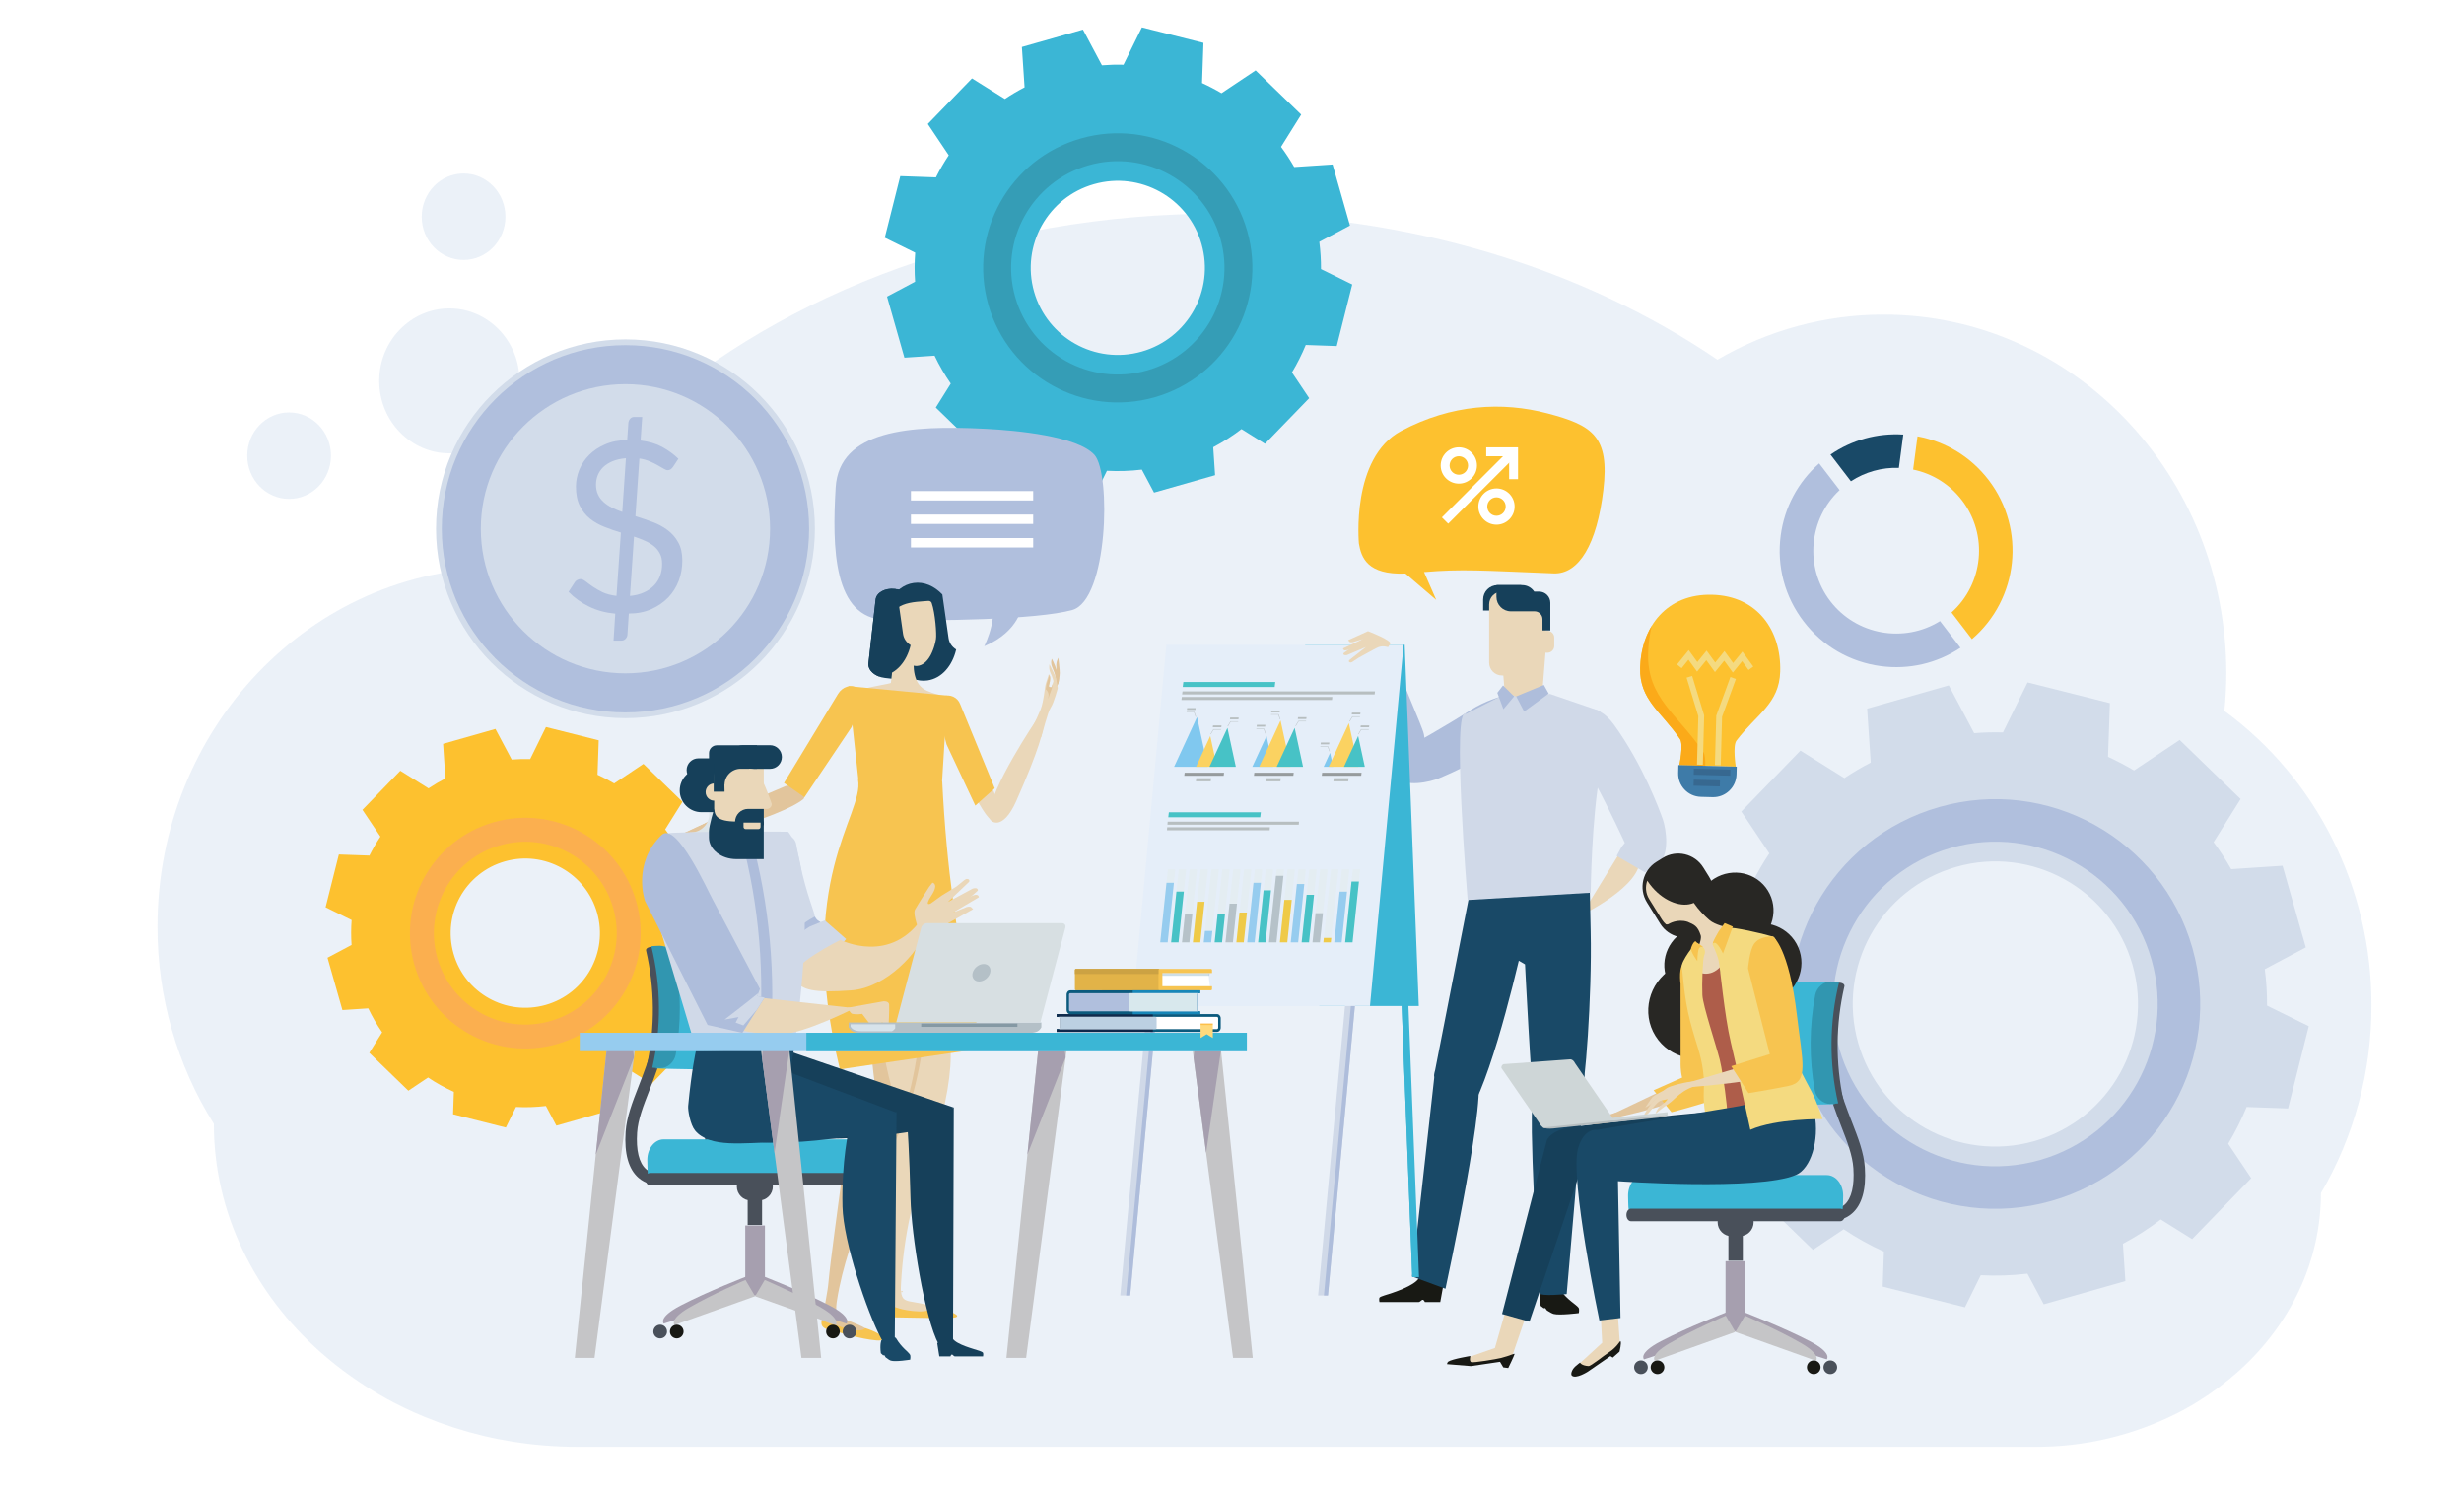 <?xml version="1.0" encoding="utf-8"?>
<!-- Generator: Adobe Illustrator 23.0.3, SVG Export Plug-In . SVG Version: 6.00 Build 0)  -->
<svg version="1.0" id="Layer_1" xmlns="http://www.w3.org/2000/svg" xmlns:xlink="http://www.w3.org/1999/xlink" x="0px" y="0px"
	 viewBox="0 0 1190.55 720.01" style="enable-background:new 0 0 1190.55 720.01;" xml:space="preserve">
<style type="text/css">
	.st0{opacity:0.1;fill:#3772B9;enable-background:new    ;}
	.st1{fill:#302E41;}
	.st2{opacity:0.2;fill:#010101;enable-background:new    ;}
	.st3{fill:#3772B9;}
	.st4{fill:#666578;}
	.st5{fill:#F9BEBF;}
	.st6{opacity:0.1;fill:#010101;enable-background:new    ;}
	.st7{opacity:0.2;}
	.st8{fill:#403E56;}
	.st9{fill:#444276;}
	.st10{opacity:0.1;}
	.st11{fill:#010101;}
	.st12{fill:url(#XMLID_4107_);}
	.st13{fill:#3D5286;fill-opacity:0;}
	.st14{opacity:0.024;fill:#3D5286;enable-background:new    ;}
	.st15{opacity:0.049;fill:#3D5286;enable-background:new    ;}
	.st16{opacity:0.073;fill:#3D5286;enable-background:new    ;}
	.st17{opacity:0.098;fill:#3D5286;enable-background:new    ;}
	.st18{opacity:0.122;fill:#3D5286;enable-background:new    ;}
	.st19{opacity:0.146;fill:#3D5286;enable-background:new    ;}
	.st20{opacity:0.171;fill:#3D5286;enable-background:new    ;}
	.st21{opacity:0.195;fill:#3D5286;enable-background:new    ;}
	.st22{opacity:0.22;fill:#3D5286;enable-background:new    ;}
	.st23{opacity:0.244;fill:#3D5286;enable-background:new    ;}
	.st24{opacity:0.268;fill:#3D5286;enable-background:new    ;}
	.st25{opacity:0.293;fill:#3D5286;enable-background:new    ;}
	.st26{opacity:0.317;fill:#3D5286;enable-background:new    ;}
	.st27{opacity:0.342;fill:#3D5286;enable-background:new    ;}
	.st28{opacity:0.366;fill:#3D5286;enable-background:new    ;}
	.st29{opacity:0.39;fill:#3D5286;enable-background:new    ;}
	.st30{opacity:0.415;fill:#3D5286;enable-background:new    ;}
	.st31{opacity:0.439;fill:#3D5286;enable-background:new    ;}
	.st32{opacity:0.463;fill:#3D5286;enable-background:new    ;}
	.st33{opacity:0.488;fill:#3D5286;enable-background:new    ;}
	.st34{opacity:0.512;fill:#3D5286;enable-background:new    ;}
	.st35{opacity:0.537;fill:#3D5286;enable-background:new    ;}
	.st36{opacity:0.561;fill:#3D5286;enable-background:new    ;}
	.st37{opacity:0.585;fill:#3D5286;enable-background:new    ;}
	.st38{opacity:0.61;fill:#3D5286;enable-background:new    ;}
	.st39{opacity:0.634;fill:#3D5286;enable-background:new    ;}
	.st40{opacity:0.658;fill:#3D5286;enable-background:new    ;}
	.st41{opacity:0.683;fill:#3D5286;enable-background:new    ;}
	.st42{opacity:0.707;fill:#3D5286;enable-background:new    ;}
	.st43{opacity:0.732;fill:#3D5286;enable-background:new    ;}
	.st44{opacity:0.756;fill:#3D5286;enable-background:new    ;}
	.st45{opacity:0.78;fill:#3D5286;enable-background:new    ;}
	.st46{opacity:0.805;fill:#3D5286;enable-background:new    ;}
	.st47{opacity:0.829;fill:#3D5286;enable-background:new    ;}
	.st48{opacity:0.854;fill:#3D5286;enable-background:new    ;}
	.st49{opacity:0.878;fill:#3D5286;enable-background:new    ;}
	.st50{opacity:0.902;fill:#3D5286;enable-background:new    ;}
	.st51{opacity:0.927;fill:#3D5286;enable-background:new    ;}
	.st52{opacity:0.951;fill:#3D5286;enable-background:new    ;}
	.st53{opacity:0.976;fill:#3D5286;enable-background:new    ;}
	.st54{fill:#3D5286;}
	.st55{fill:#D2E1F1;}
	.st56{fill:url(#XMLID_4108_);}
	.st57{fill:#4A65A4;}
	.st58{fill:url(#XMLID_4109_);}
	.st59{fill:url(#XMLID_4110_);}
	.st60{fill:#FFFFFF;}
	.st61{fill:#DBE9F7;}
	.st62{fill:url(#XMLID_4111_);}
	.st63{fill:url(#XMLID_4112_);}
	.st64{opacity:0.3;fill:#4A65A4;enable-background:new    ;}
	.st65{fill:#F2B2B5;}
	.st66{fill:url(#XMLID_4124_);}
	.st67{fill:url(#XMLID_4125_);}
	.st68{fill:#A7CBEB;}
	.st69{fill:url(#XMLID_4126_);}
	.st70{fill:url(#XMLID_4127_);}
	.st71{fill:#EDF3FB;}
	.st72{fill:#EF9EA4;}
	.st73{fill:url(#XMLID_4128_);}
	.st74{fill:url(#XMLID_4129_);}
	.st75{fill:url(#XMLID_4130_);}
	.st76{fill:#FDC113;}
	.st77{fill:url(#XMLID_4163_);}
	.st78{fill:url(#XMLID_4164_);}
	.st79{fill:#FFDB6C;}
	.st80{fill:url(#XMLID_4165_);}
	.st81{fill:url(#XMLID_4166_);}
	.st82{fill:url(#XMLID_4167_);}
	.st83{fill:#FFCE3A;}
	.st84{fill:url(#XMLID_4168_);}
	.st85{fill:url(#XMLID_4169_);}
	.st86{fill:url(#XMLID_4170_);}
	.st87{fill:url(#XMLID_4171_);}
	.st88{fill:url(#XMLID_4172_);}
	.st89{fill:url(#XMLID_4173_);}
	.st90{fill:url(#XMLID_4174_);}
	.st91{fill:url(#XMLID_4175_);}
	.st92{fill:url(#XMLID_4176_);}
	.st93{fill:url(#XMLID_4177_);}
	.st94{opacity:0.6;fill:url(#XMLID_4178_);enable-background:new    ;}
	.st95{fill:url(#XMLID_4179_);}
	.st96{fill:#5E7EBF;}
	.st97{fill:#F8F6F9;}
	.st98{fill:url(#XMLID_4180_);}
	.st99{fill:url(#XMLID_4181_);}
	.st100{fill:url(#XMLID_4182_);}
	.st101{opacity:0.3;fill:#231F20;enable-background:new    ;}
	.st102{fill:url(#XMLID_4183_);}
	.st103{fill:#E5EEF9;}
	.st104{fill:#D2DCEA;}
	.st105{fill:#EAF7FE;}
	.st106{fill:none;stroke:#D2DCEA;stroke-width:2.546;stroke-miterlimit:10;}
	.st107{fill:none;stroke:#D2DCEA;stroke-width:2.119;stroke-miterlimit:10;}
	.st108{fill:#9EC1E1;}
	.st109{fill:none;stroke:#9EC1E1;stroke-width:1.372;stroke-miterlimit:10;}
	.st110{fill:#1D1B50;}
	.st111{fill:#E2EDF9;}
	.st112{fill:#D9E5ED;}
	.st113{fill:#215CAA;}
	.st114{fill:#2E65B0;}
	.st115{fill:#E9AC86;}
	.st116{fill:#16405A;}
	.st117{fill:#EFBF96;}
	.st118{fill:#B5D1DE;}
	.st119{fill:#A1BAC6;}
	.st120{fill:#8EA2AC;}
	.st121{fill:#EAD7B9;}
	.st122{fill:#6591CC;}
	.st123{fill:#194967;}
	.st124{fill:#4C7ABD;}
	.st125{fill:#FDC12F;}
	.st126{fill:#B0D3F0;}
	.st127{fill:#FEBF13;}
	.st128{fill:#C2E0F5;}
	.st129{fill:#F2AA1E;}
	.st130{fill:#FFCF42;}
	.st131{fill:none;stroke:#B0D3F0;stroke-width:5.837;stroke-miterlimit:10;}
	.st132{fill:none;stroke:#B5D1DE;stroke-width:2.582;}
	.st133{fill:url(#SVGID_1_);}
	.st134{fill:url(#SVGID_2_);}
	.st135{fill:#FBBF19;}
	.st136{opacity:0.5;fill:#8D8BC3;}
	.st137{opacity:0.5;fill:#F2A528;}
	.st138{fill:#E6E7E8;}
	.st139{fill:#818FA3;}
	.st140{fill:#DEE4F3;}
	.st141{fill:#F1F2F2;}
	.st142{fill:none;stroke:#E6E7E8;stroke-miterlimit:10;}
	.st143{fill:#D1D3D4;}
	.st144{fill:#FAA71A;}
	.st145{opacity:0.2;fill:#DEE4F3;}
	.st146{fill:none;stroke:#FEC14E;stroke-width:15;stroke-miterlimit:10;}
	.st147{fill:none;stroke:#D1D3D4;stroke-width:3;stroke-miterlimit:10;}
	.st148{fill:none;stroke:#818FA3;stroke-width:0.5;stroke-miterlimit:10;}
	.st149{fill:#0E1338;}
	.st150{opacity:0.5;fill:#D1D3D4;}
	.st151{fill:#BE1E2D;}
	.st152{fill:#8D8BC3;}
	.st153{fill:url(#SVGID_3_);}
	.st154{fill:url(#SVGID_4_);}
	.st155{fill:url(#SVGID_5_);}
	.st156{fill:url(#SVGID_6_);}
	.st157{fill:url(#SVGID_7_);}
	.st158{fill:url(#SVGID_8_);}
	.st159{fill:none;}
	.st160{fill:#6465AD;}
	.st161{fill:#D082B6;}
	.st162{fill:#4B51A0;}
	.st163{opacity:0.5;fill:#4B51A0;}
	.st164{fill:#722876;}
	.st165{fill:#F7941D;}
	.st166{opacity:0.3;fill:#F15A29;}
	.st167{fill:url(#SVGID_9_);}
	.st168{fill:url(#SVGID_10_);}
	.st169{opacity:0.5;fill:#FFE1B6;}
	.st170{fill:none;stroke:#9FB1CC;stroke-miterlimit:10;}
	.st171{fill:#FEC14E;}
	.st172{opacity:0.7;}
	.st173{opacity:0;fill:#3C5185;}
	.st174{opacity:0.024;fill:#3C5185;}
	.st175{opacity:0.049;fill:#3C5185;}
	.st176{opacity:0.073;fill:#3C5185;}
	.st177{opacity:0.098;fill:#3C5185;}
	.st178{opacity:0.122;fill:#3C5185;}
	.st179{opacity:0.146;fill:#3C5185;}
	.st180{opacity:0.171;fill:#3C5185;}
	.st181{opacity:0.195;fill:#3C5185;}
	.st182{opacity:0.22;fill:#3C5185;}
	.st183{opacity:0.244;fill:#3C5185;}
	.st184{opacity:0.268;fill:#3C5185;}
	.st185{opacity:0.293;fill:#3C5185;}
	.st186{opacity:0.317;fill:#3C5185;}
	.st187{opacity:0.342;fill:#3C5185;}
	.st188{opacity:0.366;fill:#3C5185;}
	.st189{opacity:0.39;fill:#3C5185;}
	.st190{opacity:0.415;fill:#3C5185;}
	.st191{opacity:0.439;fill:#3C5185;}
	.st192{opacity:0.463;fill:#3C5185;}
	.st193{opacity:0.488;fill:#3C5185;}
	.st194{opacity:0.512;fill:#3C5185;}
	.st195{opacity:0.537;fill:#3C5185;}
	.st196{opacity:0.561;fill:#3C5185;}
	.st197{opacity:0.585;fill:#3C5185;}
	.st198{opacity:0.61;fill:#3C5185;}
	.st199{opacity:0.634;fill:#3C5185;}
	.st200{opacity:0.658;fill:#3C5185;}
	.st201{opacity:0.683;fill:#3C5185;}
	.st202{opacity:0.707;fill:#3C5185;}
	.st203{opacity:0.732;fill:#3C5185;}
	.st204{opacity:0.756;fill:#3C5185;}
	.st205{opacity:0.78;fill:#3C5185;}
	.st206{opacity:0.805;fill:#3C5185;}
	.st207{opacity:0.829;fill:#3C5185;}
	.st208{opacity:0.854;fill:#3C5185;}
	.st209{opacity:0.878;fill:#3C5185;}
	.st210{opacity:0.902;fill:#3C5185;}
	.st211{opacity:0.927;fill:#3C5185;}
	.st212{opacity:0.951;fill:#3C5185;}
	.st213{opacity:0.976;fill:#3C5185;}
	.st214{fill:#3C5185;}
	.st215{fill:url(#XMLID_4184_);}
	.st216{fill:#EAF1F9;}
	.st217{fill:url(#XMLID_4185_);}
	.st218{fill:#D1E1F2;}
	.st219{fill:#49486B;}
	.st220{fill:url(#XMLID_4186_);}
	.st221{fill:url(#XMLID_4187_);}
	.st222{opacity:0.3;fill:#49486B;}
	.st223{fill:url(#XMLID_4188_);}
	.st224{fill:#F2B0B3;}
	.st225{fill:url(#XMLID_4189_);}
	.st226{opacity:0.3;fill:#3C5185;}
	.st227{fill:url(#SVGID_11_);}
	.st228{fill:url(#SVGID_12_);}
	.st229{opacity:0.3;fill:#2E3E64;}
	.st230{fill:#EF9EA3;}
	.st231{fill:url(#XMLID_4190_);}
	.st232{fill:url(#SVGID_13_);}
	.st233{fill:#FFCB4F;}
	.st234{fill:url(#XMLID_4191_);}
	.st235{fill:url(#XMLID_4192_);}
	.st236{fill:url(#XMLID_4193_);}
	.st237{fill:#2D469D;}
	.st238{opacity:0.83;fill:url(#XMLID_4194_);}
	.st239{opacity:0.49;fill:#6B7AB1;}
	.st240{fill:url(#SVGID_14_);}
	.st241{fill:url(#SVGID_15_);}
	.st242{fill:url(#SVGID_16_);}
	.st243{fill:#7FA6D7;}
	.st244{fill:url(#XMLID_4195_);}
	.st245{fill:url(#XMLID_4196_);}
	.st246{fill:#5F6896;}
	.st247{fill:#F2F2F2;}
	.st248{fill:#E2EBF6;}
	.st249{fill:#D9E6F4;}
	.st250{fill:#3BB6D5;}
	.st251{fill:#B0BFDD;}
	.st252{fill:#3E7BA8;}
	.st253{enable-background:new    ;}
	.st254{fill:#FBAA19;}
	.st255{fill:#F4DA80;}
	.st256{fill:#181914;}
	.st257{fill:#E2C59C;}
	.st258{fill:#864738;}
	.st259{fill:#AE5D4A;}
	.st260{fill:#0A1932;}
	.st261{fill:#B5B6B6;}
	.st262{fill:#A4ACAF;}
	.st263{clip-path:url(#SVGID_18_);enable-background:new    ;}
	.st264{fill:#9EA3A6;}
	.st265{clip-path:url(#SVGID_20_);enable-background:new    ;}
	.st266{fill:#959B9D;}
	.st267{fill:#98A0A2;}
	.st268{fill:#A2A9AD;}
	.st269{fill:#A6AFB2;}
	.st270{fill:#AAB4B7;}
	.st271{clip-path:url(#SVGID_22_);enable-background:new    ;}
	.st272{clip-path:url(#SVGID_24_);enable-background:new    ;}
	.st273{clip-path:url(#SVGID_26_);enable-background:new    ;}
	.st274{clip-path:url(#SVGID_28_);enable-background:new    ;}
	.st275{clip-path:url(#SVGID_30_);enable-background:new    ;}
	.st276{fill:#AAB2B5;}
	.st277{clip-path:url(#SVGID_32_);enable-background:new    ;}
	.st278{clip-path:url(#SVGID_34_);enable-background:new    ;}
	.st279{clip-path:url(#SVGID_36_);enable-background:new    ;}
	.st280{clip-path:url(#SVGID_38_);enable-background:new    ;}
	.st281{fill:#EFF9FE;}
	.st282{fill:#37A3BF;}
	.st283{fill:#DEC9A9;}
	.st284{fill:#EBB61F;}
	.st285{fill:#C5D2E2;}
	.st286{fill:#E4EDF2;}
	.st287{fill:#282724;}
	.st288{fill:#B6C2C9;}
	.st289{fill:#879BA6;}
	.st290{fill:#D9E1E4;}
	.st291{fill:#333B31;}
	.st292{fill:#3D473C;}
	.st293{fill:#F7C450;}
	.st294{fill:#D7DFE2;}
	.st295{fill:#359DB6;}
	.st296{fill:#974633;}
	.st297{fill:#7ECBD0;}
	.st298{fill:#387082;}
	.st299{fill:#89BDDA;}
	.st300{fill:#ADD5F1;}
	.st301{fill:#0E2145;}
	.st302{fill:#47C2C6;}
	.st303{fill:#36A8B5;}
	.st304{fill:#DCE5EA;}
	.st305{fill:#FBAF4F;}
	.st306{fill:#326192;}
	.st307{fill:#171311;}
	.st308{fill:#D1DEE6;}
	.st309{fill:#87BBD8;}
	.st310{fill:url(#SVGID_39_);}
	.st311{fill:#B4C0C7;}
	.st312{fill:#D7E3EB;}
	.st313{fill:#8599A4;}
	.st314{fill:#376890;}
	.st315{fill:url(#SVGID_40_);}
	.st316{fill:#FED815;}
	.st317{fill:#C1C4C7;}
	.st318{fill:#F6F6F6;}
	.st319{fill:#5380A2;}
	.st320{fill:#5899B0;}
	.st321{fill:#253551;}
	.st322{fill:#93A6C6;}
	.st323{fill:#047888;}
	.st324{fill:#12B4B4;}
	.st325{fill:#C4C4C4;}
	.st326{fill:#233450;}
	.st327{fill:#F48485;}
	.st328{fill:#C7E2ED;}
	.st329{fill:#E1E6EE;}
	.st330{fill:#121733;}
	.st331{fill:#FEBF52;}
	.st332{fill:#ED9B9C;}
	.st333{fill:#F4B7A9;}
	.st334{fill:#FBD1D9;}
	.st335{fill:#CCC9E1;}
	.st336{fill:#C56E79;}
	.st337{fill:#768BC5;}
	.st338{fill:#636FB1;}
	.st339{fill:#EFEFF8;}
	.st340{fill:#724E56;}
	.st341{fill:#383846;}
	.st342{fill:none;stroke:#1D1D1B;stroke-width:0;stroke-linecap:round;stroke-linejoin:round;}
	.st343{fill:#1D1D1B;}
	.st344{fill:#535566;}
	.st345{fill:#F8AFB1;}
	.st346{fill:#393941;}
	.st347{fill:#E2E4E8;}
	.st348{fill:#F6989A;}
	.st349{fill:#685856;}
	.st350{fill:#4A485C;}
	.st351{fill:#F5F6F7;}
	.st352{fill:#B9BAC0;}
	.st353{fill:#C27771;}
	.st354{fill:#54537C;}
	.st355{fill:#F8B2B0;}
	.st356{fill:#E99E9C;}
	.st357{fill:#4D413F;}
	.st358{fill:#B96760;}
	.st359{fill:#F6894F;}
	.st360{fill:#FCB54B;}
	.st361{fill:#FCE483;}
	.st362{fill:#796060;}
	.st363{fill:#6EA3D7;}
	.st364{fill:#4E8AC8;}
	.st365{fill:#BB664B;}
	.st366{fill:#F48471;}
	.st367{fill:#E7E8EB;}
	.st368{fill:#FFD766;}
	.st369{fill:#555387;}
	.st370{fill:#DBDADA;}
	.st371{fill:#9C9C9B;}
	.st372{fill:#878787;}
	.st373{fill:#C7C6C5;}
	.st374{fill:#EDEDEE;}
	.st375{fill:#FEEC87;}
	.st376{fill:#4A425F;}
	.st377{fill:#605570;}
	.st378{fill:#DD817F;}
	.st379{fill:#E0E3EF;}
	.st380{fill:#C3775E;}
	.st381{fill:#D3907A;}
	.st382{fill:#E5B182;}
	.st383{fill:#F5F6F6;}
	.st384{fill:#462C26;}
	.st385{fill:#A06F57;}
	.st386{fill:#3C3F54;}
	.st387{fill:#194043;}
	.st388{fill:#FAC2BE;}
	.st389{fill:#D8D7DF;}
	.st390{fill:#F9B5B2;}
	.st391{fill:#4A4A4A;}
	.st392{fill:#AFA0CE;}
	.st393{fill:#047091;}
	.st394{fill:#19243A;}
	.st395{clip-path:url(#SVGID_42_);}
	.st396{fill:#F8BFD2;}
	.st397{fill:#F27797;}
	.st398{fill:#96D4EC;}
	.st399{fill:#39A9E0;}
	.st400{fill:#BFD577;}
	.st401{fill:#95C13D;}
	.st402{fill:#F8B232;}
	.st403{fill:#F29220;}
	.st404{fill:#F2C65B;}
	.st405{fill:#F6E881;}
	.st406{fill:#F9E5BC;}
	.st407{fill:#FBC6AD;}
	.st408{fill:#1F2C41;}
	.st409{fill:#6BB5CF;}
	.st410{fill:#5771B6;}
	.st411{fill:#F29D42;}
	.st412{fill:#7D91AF;}
	.st413{fill:#F0C2C2;}
	.st414{fill:#A2B2CC;}
	.st415{fill:#585767;}
	.st416{fill:#875E5D;}
	.st417{fill:#484D6A;}
	.st418{fill:#E5807F;}
	.st419{fill:#F6999C;}
	.st420{fill:#FCD9D9;}
	.st421{fill:#121B2A;}
	.st422{fill:#1F2E45;}
	.st423{clip-path:url(#SVGID_44_);enable-background:new    ;}
	.st424{fill:#B3B3B3;}
	.st425{fill:#555A77;}
	.st426{fill:#92A3BF;}
	.st427{fill:#D78B8C;}
	.st428{fill:#8A4A49;}
	.st429{fill:#9B6162;}
	.st430{fill:#C48484;}
	.st431{fill:#F5D067;}
	.st432{fill:#CD7878;}
	.st433{fill:#BFC9D9;}
	.st434{fill:#B0BCD0;}
	.st435{fill:#616074;}
	.st436{fill:#362728;}
	.st437{fill:#D9B4A3;}
	.st438{fill:#F7B2AF;}
	.st439{fill:#7D428D;}
	.st440{fill:#E2C7B6;}
	.st441{fill:#FAC1BE;}
	.st442{fill:#F8C2DA;}
	.st443{fill:#FACEE1;}
	.st444{fill:#121210;}
	.st445{fill:#A48A7B;}
	.st446{fill:#4E4A82;}
	.st447{fill:#3C3A64;}
	.st448{fill:#F16E8D;}
	.st449{fill:#A95B5B;}
	.st450{fill:#F5A1A2;}
	.st451{fill:#F4BFBE;}
	.st452{fill:#FED46A;}
	.st453{fill:#FAC7D2;}
	.st454{fill:#342E4F;}
	.st455{fill:#837EBC;}
	.st456{fill:#9B96C9;}
	.st457{fill:#B47D81;}
	.st458{fill:#8F5A60;}
	.st459{fill:#A8A6C5;}
	.st460{fill:#A54C62;}
	.st461{fill:#902D42;}
	.st462{fill:#171021;}
	.st463{fill:#F1C131;}
	.st464{fill:#F9BEC7;}
	.st465{fill:#3F3F56;}
	.st466{fill:#77516D;}
	.st467{fill:#30303F;}
	.st468{fill:#24190F;}
	.st469{fill:#EFAA88;}
	.st470{fill:#DDDBE7;}
	.st471{fill:#5D7C92;}
	.st472{fill:#E79E7A;}
	.st473{fill:#D7D5DD;}
	.st474{fill:#6B6AB1;}
	.st475{fill:#466C83;}
	.st476{fill:#EEF8FA;}
	.st477{fill:#78787A;}
	.st478{fill:#85ACDB;}
	.st479{fill:#0F0F1E;}
	.st480{fill:#A46569;}
	.st481{fill:#454154;}
	.st482{fill:#E9A5A8;}
	.st483{fill:#9093AC;}
	.st484{fill:#EFB7B9;}
	.st485{fill:#5A5369;}
	.st486{fill:#69657F;}
	.st487{fill:#C5C8D6;}
	.st488{fill:#292F42;}
	.st489{fill:#456BB3;}
	.st490{fill:#698CC8;}
	.st491{fill:#F48270;}
	.st492{fill:#D6E1EE;}
	.st493{fill:#F47A66;}
	.st494{fill:#DEE3EE;}
	.st495{clip-path:url(#SVGID_46_);}
	.st496{fill:#917DBA;}
	.st497{fill:#82666B;}
	.st498{fill:#46425B;}
	.st499{fill:#CECFDB;}
	.st500{fill:#BABDD1;}
	.st501{fill:#F3746A;}
	.st502{fill:#F8A9A1;}
	.st503{fill:#F6A5B7;}
	.st504{fill:#2B2A6A;}
	.st505{fill:#D4EFFC;}
	.st506{fill:#E2E5EA;}
	.st507{fill:#F9C0CD;}
	.st508{fill:#B36B85;}
	.st509{fill:#FEC13C;}
	.st510{fill:#F6871F;}
	.st511{fill:#F5887C;}
	.st512{fill:#DC9BA3;}
	.st513{fill:#B69CCA;}
	.st514{fill:#534965;}
	.st515{fill:#B96976;}
	.st516{fill:#27193F;}
	.st517{fill:#C97883;}
	.st518{fill:#E4EBF2;}
	.st519{clip-path:url(#SVGID_48_);enable-background:new    ;}
	.st520{fill:#758BC6;}
	.st521{fill:#C1C1CC;}
	.st522{fill:#7D5426;}
	.st523{fill:#659B41;}
	.st524{fill:#56873D;}
	.st525{fill:#486C32;}
	.st526{fill:#496B32;}
	.st527{fill:#55873D;}
	.st528{fill:#94C93D;}
	.st529{fill:#72B844;}
	.st530{fill:#669A41;}
	.st531{fill:#476B32;}
	.st532{fill:#56863C;}
	.st533{fill:#71B744;}
	.st534{fill:#649B41;}
	.st535{fill:#FFFCF9;}
	.st536{fill:#BBC2D2;}
	.st537{fill:#F6CDB2;}
	.st538{fill:#EE9C86;}
	.st539{fill:#95C93D;}
	.st540{fill:#6FB544;}
	.st541{fill:#659940;}
	.st542{fill:#55853C;}
	.st543{fill:#C6C9D6;}
	.st544{fill:#A0A4B4;}
	.st545{fill:#454278;}
	.st546{fill:#964A75;}
	.st547{fill:#D1567C;}
	.st548{fill:#D2D1DF;}
	.st549{fill:#361D3E;}
	.st550{fill:#DADDDB;}
	.st551{fill:#717070;}
	.st552{fill:#585856;}
	.st553{fill:#B7B7B8;}
	.st554{fill:#454646;}
	.st555{fill:#727473;}
	.st556{fill:#838585;}
	.st557{fill:#607672;}
	.st558{fill:#DCDBDB;}
	.st559{fill:#566A66;}
	.st560{fill:#8DADA7;}
	.st561{fill:#D2DBEE;}
	.st562{fill:#2C100F;}
	.st563{fill:#9A3C63;}
	.st564{fill:#F9C0C7;}
	.st565{fill:#E39BA5;}
	.st566{fill:#C36987;}
	.st567{fill:#3A1518;}
	.st568{clip-path:url(#SVGID_50_);enable-background:new    ;}
	.st569{fill:#F2B9B8;}
	.st570{fill:#EEA04B;}
	.st571{fill:#3D3E51;}
	.st572{fill:#454A64;}
	.st573{fill:#3C364B;}
	.st574{fill:#C1C3C6;}
	.st575{fill:#D0E0F3;}
	.st576{fill:#14132B;}
	.st577{fill:#B8B9B8;}
	.st578{fill:#D6E1ED;}
	.st579{fill:#37475D;}
	.st580{fill:#E46047;}
	.st581{fill:#E290AC;}
	.st582{fill:#749DD2;}
	.st583{fill:#272043;}
	.st584{fill:#726797;}
	.st585{fill:#597DBE;}
	.st586{fill:#4161AD;}
	.st587{clip-path:url(#XMLID_4197_);}
	.st588{fill:#ACC5E7;}
	.st589{fill:#412312;}
	.st590{fill:#303E52;}
	.st591{opacity:0.5;fill:#5771B6;}
	.st592{fill:#F9E700;}
	.st593{fill:#101138;}
	.st594{fill:#A6B8DF;}
	.st595{fill:#E3ECF8;}
	.st596{fill:#BFC5DF;}
	.st597{fill:#7D90AA;}
	.st598{fill:#1E2656;}
	.st599{fill:#CECECF;}
	.st600{fill:#A7A7A8;}
	.st601{fill:#242164;}
	.st602{fill:#D3D4D5;}
	.st603{fill-rule:evenodd;clip-rule:evenodd;fill:#36475D;}
	.st604{fill:#474E5A;}
	.st605{fill:#23272C;}
	.st606{fill:#D9DADB;}
	.st607{fill:#5D6574;}
	.st608{fill:#7A8599;}
	.st609{fill:#BEBEBF;}
	.st610{fill:#676F80;}
	.st611{fill:none;stroke:#010101;stroke-width:0.107;stroke-linecap:round;stroke-linejoin:round;stroke-miterlimit:10;}
	.st612{fill:#70777D;}
	.st613{fill:#231F20;}
	.st614{fill:#56A5A9;}
	.st615{fill:#6ECCDB;}
	.st616{fill:#4273B9;}
	.st617{fill:#69BD45;}
	.st618{fill:#EE3224;}
	.st619{clip-path:url(#XMLID_4212_);}
	.st620{fill:#3D3F54;}
	.st621{fill:#C82026;}
	.st622{fill:#D1E7F7;}
	.st623{fill:#1F1F2F;}
	.st624{fill:#403F56;}
	.st625{fill:#B9B9C1;}
	.st626{fill:#46475B;}
	.st627{fill:#AEB9CA;}
	.st628{fill:#4B4F67;}
	.st629{fill:#575C72;}
	.st630{fill:#6D89C5;}
	.st631{fill:#AB556C;}
	.st632{fill:#F7F8FA;}
	.st633{fill:#E1E3EC;}
	.st634{fill:#85506F;}
	.st635{fill:#EC749E;}
	.st636{fill:#F05878;}
	.st637{fill:#BFCFC7;}
	.st638{fill:#A15E9A;}
	.st639{fill:#8A98CB;}
	.st640{fill:#B8ABCD;}
	.st641{fill:#9779B5;}
	.st642{fill:#404774;}
	.st643{fill:#7A87C3;}
	.st644{clip-path:url(#XMLID_4213_);fill:none;stroke:#404774;stroke-miterlimit:10;}
	.st645{fill:#6977B7;}
	.st646{fill:#6A87C4;}
	.st647{fill:#8EC3EA;}
	.st648{fill:#DDF1FC;}
	.st649{opacity:0.8;}
	.st650{clip-path:url(#XMLID_4214_);fill:#DCDAE6;}
	.st651{clip-path:url(#XMLID_4214_);fill:#C39FBB;}
	.st652{opacity:0.78;fill:#D0E0F3;}
	.st653{fill:#669B41;}
	.st654{fill:#54873D;}
	.st655{fill:#93C83E;}
	.st656{fill:none;stroke:#3052A4;stroke-width:2;stroke-linecap:round;stroke-miterlimit:10;}
	.st657{opacity:0.41;}
	.st658{fill:#4D4A82;}
	.st659{fill:#972766;}
	.st660{fill:#F26F8D;}
	.st661{fill:#D0567B;}
	.st662{fill:#ED1F24;}
	.st663{fill:#3052A4;}
	.st664{fill:#C9C9C8;}
	.st665{fill:#F9FAFB;}
	.st666{fill:#C8D0DF;}
	.st667{fill:#D9E3F2;}
	.st668{clip-path:url(#XMLID_4215_);fill:#CDD6E9;}
	.st669{fill:#ACBCDE;}
	.st670{fill:#F5F8FD;}
	.st671{opacity:0.5;fill:#F5F8FD;}
	.st672{clip-path:url(#XMLID_4216_);fill:#A8B6DA;}
	.st673{clip-path:url(#XMLID_4216_);fill:#FFFFFF;}
	.st674{opacity:0.5;clip-path:url(#XMLID_4216_);fill:#9AACD8;}
	.st675{fill:#C3C8DF;}
	.st676{fill:#E5E5E4;}
	.st677{fill:#EF4881;}
	.st678{fill:#B1A0C2;}
	.st679{fill:#EF72AA;}
	.st680{clip-path:url(#XMLID_4217_);fill:#DCDAE6;}
	.st681{clip-path:url(#XMLID_4217_);fill:#37373D;}
	.st682{clip-path:url(#XMLID_4218_);}
	.st683{clip-path:url(#XMLID_4219_);}
	.st684{clip-path:url(#XMLID_4220_);fill:none;stroke:#404774;stroke-miterlimit:10;}
	.st685{clip-path:url(#XMLID_4221_);fill:#DCDAE6;}
	.st686{clip-path:url(#XMLID_4221_);fill:#C39FBB;}
	.st687{clip-path:url(#XMLID_4222_);fill:#CDD6E9;}
	.st688{clip-path:url(#XMLID_4223_);fill:#A8B6DA;}
	.st689{clip-path:url(#XMLID_4223_);fill:#FFFFFF;}
	.st690{opacity:0.5;clip-path:url(#XMLID_4223_);fill:#9AACD8;}
	.st691{clip-path:url(#XMLID_4224_);fill:#DCDAE6;}
	.st692{clip-path:url(#XMLID_4224_);fill:#37373D;}
	.st693{clip-path:url(#SVGID_52_);enable-background:new    ;}
	.st694{clip-path:url(#SVGID_54_);enable-background:new    ;}
	.st695{clip-path:url(#SVGID_56_);enable-background:new    ;}
	.st696{clip-path:url(#SVGID_58_);enable-background:new    ;}
	.st697{clip-path:url(#SVGID_60_);enable-background:new    ;}
	.st698{clip-path:url(#SVGID_62_);enable-background:new    ;}
	.st699{clip-path:url(#SVGID_64_);enable-background:new    ;}
	.st700{clip-path:url(#SVGID_66_);enable-background:new    ;}
	.st701{clip-path:url(#SVGID_68_);enable-background:new    ;}
	.st702{clip-path:url(#SVGID_70_);enable-background:new    ;}
	.st703{clip-path:url(#SVGID_72_);enable-background:new    ;}
	.st704{fill:#9EC43B;}
	.st705{fill:#94C2E6;}
	.st706{fill:#98DAEF;}
	.st707{fill:url(#SVGID_73_);}
	.st708{fill:url(#SVGID_74_);}
	.st709{fill:url(#SVGID_75_);}
	.st710{fill:url(#SVGID_76_);}
	.st711{fill:url(#SVGID_77_);}
	.st712{fill:url(#SVGID_78_);}
	.st713{fill:url(#SVGID_79_);}
	.st714{fill:url(#SVGID_80_);}
	.st715{fill-rule:evenodd;clip-rule:evenodd;fill:#F9AA85;}
	.st716{fill-rule:evenodd;clip-rule:evenodd;fill:#DEF1EE;}
	.st717{fill-rule:evenodd;clip-rule:evenodd;fill:#03568C;}
	.st718{fill-rule:evenodd;clip-rule:evenodd;fill:#BDDFDA;}
	.st719{fill-rule:evenodd;clip-rule:evenodd;fill:#EDF7F7;}
	.st720{fill-rule:evenodd;clip-rule:evenodd;fill:#A3C9C3;}
	.st721{fill-rule:evenodd;clip-rule:evenodd;fill:#F05260;}
	.st722{fill-rule:evenodd;clip-rule:evenodd;fill:#7FB5AD;}
	.st723{fill-rule:evenodd;clip-rule:evenodd;fill:#FFFFFF;}
	.st724{fill-rule:evenodd;clip-rule:evenodd;fill:#0B3251;}
	.st725{fill-rule:evenodd;clip-rule:evenodd;fill:#ED9971;}
	.st726{fill-rule:evenodd;clip-rule:evenodd;fill:#CE7C57;}
	.st727{fill-rule:evenodd;clip-rule:evenodd;fill:#8AABD0;}
	.st728{fill-rule:evenodd;clip-rule:evenodd;fill:#A7C4E3;}
	.st729{fill-rule:evenodd;clip-rule:evenodd;fill:#20BDBF;}
	.st730{fill-rule:evenodd;clip-rule:evenodd;fill:#128E90;}
	.st731{fill-rule:evenodd;clip-rule:evenodd;fill:#333333;}
	.st732{fill-rule:evenodd;clip-rule:evenodd;fill:#010101;}
	.st733{fill-rule:evenodd;clip-rule:evenodd;fill:#E53342;}
	.st734{fill-rule:evenodd;clip-rule:evenodd;fill:#C4E8F2;}
	.st735{fill-rule:evenodd;clip-rule:evenodd;fill:#EFF9FC;}
	.st736{fill-rule:evenodd;clip-rule:evenodd;fill:#F37E8A;}
	.st737{fill-rule:evenodd;clip-rule:evenodd;fill:#0B7678;}
	.st738{fill-rule:evenodd;clip-rule:evenodd;fill:#FEE99E;}
	.st739{fill-rule:evenodd;clip-rule:evenodd;fill:#FFD232;}
	.st740{fill-rule:evenodd;clip-rule:evenodd;fill:#F2A91E;}
	.st741{fill-rule:evenodd;clip-rule:evenodd;fill:#6B9FD5;}
	.st742{fill-rule:evenodd;clip-rule:evenodd;fill:#132146;}
	.st743{fill-rule:evenodd;clip-rule:evenodd;fill:#F89C3F;}
	.st744{fill-rule:evenodd;clip-rule:evenodd;fill:#FFDB59;}
	.st745{fill-rule:evenodd;clip-rule:evenodd;fill:#723E22;}
	.st746{fill-rule:evenodd;clip-rule:evenodd;fill:url(#SVGID_81_);}
	.st747{fill-rule:evenodd;clip-rule:evenodd;fill:#F9AF88;}
	.st748{fill-rule:evenodd;clip-rule:evenodd;fill:#0B0F17;}
	.st749{fill-rule:evenodd;clip-rule:evenodd;fill:#0C1837;}
	.st750{fill-rule:evenodd;clip-rule:evenodd;fill:#59BDC6;}
	.st751{fill-rule:evenodd;clip-rule:evenodd;fill:#465E9F;}
	.st752{fill-rule:evenodd;clip-rule:evenodd;fill:url(#SVGID_82_);}
	.st753{fill-rule:evenodd;clip-rule:evenodd;fill:#ED2224;}
	.st754{fill-rule:evenodd;clip-rule:evenodd;fill:#2D4583;}
	.st755{fill-rule:evenodd;clip-rule:evenodd;fill:#DDF2FD;}
	.st756{fill-rule:evenodd;clip-rule:evenodd;fill:#0D152E;}
	.st757{fill-rule:evenodd;clip-rule:evenodd;fill:#243E8A;}
	.st758{fill-rule:evenodd;clip-rule:evenodd;fill:#F28D6A;}
	.st759{fill-rule:evenodd;clip-rule:evenodd;fill:#0B7375;}
	.st760{filter:url(#Adobe_OpacityMaskFilter);}
	.st761{filter:url(#Adobe_OpacityMaskFilter_1_);}
	.st762{mask:url(#SVGID_83_);fill:url(#SVGID_84_);}
	.st763{fill:#606161;}
	.st764{fill:#DBDBC6;}
	.st765{fill:#626C7E;}
	.st766{fill:#DFE7EC;}
	.st767{fill:#49505A;}
	.st768{fill:#A8A1B1;}
	.st769{fill:#C6C7C9;}
	.st770{fill:#985241;}
	.st771{fill:#958D9C;}
	.st772{fill:#D4EAF9;}
	.st773{fill:#9CB6CC;}
	.st774{fill:#B2CDDF;}
	.st775{fill:#ABD8F4;}
	.st776{fill:#EEF4FB;}
	.st777{fill:#AEBDDB;}
	.st778{fill:#D0D9E8;}
	.st779{fill:url(#SVGID_85_);}
	.st780{fill:#38AFB1;}
	.st781{fill:#2E5C6B;}
	.st782{fill:#2E8DA5;}
	.st783{fill:#C9C8B6;}
	.st784{fill:#BCD0E2;}
	.st785{fill:#EEEEEF;}
	.st786{fill:#CED6D7;}
	.st787{fill:#B7BEC0;}
	.st788{fill:#FFC516;}
	.st789{fill:#965040;}
	.st790{fill:#96CCEF;}
	.st791{fill:#EFCA48;}
	.st792{fill:#969B9D;}
	.st793{fill:#80C8EF;}
	.st794{fill:#FBD261;}
	.st795{fill:#A69FAF;}
	.st796{fill:#C5C5C7;}
	.st797{fill:#3196B0;}
	.st798{fill:#0B5A7D;}
	.st799{fill:#0F294B;}
	.st800{fill:url(#SVGID_86_);}
	.st801{opacity:0.2;fill:#0B5A7D;}
	.st802{fill:#E2B348;}
	.st803{fill:#CCA243;}
	.st804{fill:#1787B8;}
	.st805{fill:#D8E8ED;}
</style>
<g>
	<path class="st0" d="M1145.83,485.93c0.06,31.96-8.39,63.33-24.42,90.67c0,33.44-15.09,63.74-39.57,85.83
		c-6.13,5.52-12.73,10.46-19.71,14.76c-0.28,0.18-0.57,0.36-0.86,0.53c-0.52,0.32-1.05,0.64-1.58,0.97l-0.5,0.3l0,0
		c-2.23,1.3-4.52,2.56-6.84,3.74c-21.46,10.9-45.06,16.52-68.97,16.42H279.16c-5.61,0-11.17-0.23-16.68-0.7
		c-19.58-1.59-38.83-6.2-57.1-13.66c-3.57-1.46-7.06-3.02-10.49-4.69c-1.63-0.79-3.25-1.61-4.85-2.44c-1-0.52-2-1.06-2.99-1.6
		c-6.01-3.3-11.84-6.96-17.45-10.95c-5.13-3.62-10.06-7.53-14.77-11.71c-31.82-28.2-51.5-67.23-51.5-110.3
		c-17.84-28.37-27.3-61.48-27.23-95.31c0-95.75,74.1-173.38,165.51-173.38c2.81,0,5.61,0.09,8.42,0.24c0.4,0,0.79,0,1.2,0.06
		c15.41-27.13,36.01-52.06,60.78-74c67.55-59.78,166.28-97.47,276.25-97.47c92.41,0,176.87,26.61,241.57,70.57
		c24.52-14.31,52.21-21.82,80.37-21.78c91.4,0,165.51,77.62,165.51,173.38c-0.01,6.06-0.33,12.11-0.94,18.14
		C1119.47,376.24,1145.98,429.36,1145.83,485.93z"/>
	<ellipse class="st0" cx="139.69" cy="220.2" rx="20.23" ry="20.89"/>
	<ellipse class="st0" cx="223.99" cy="104.74" rx="20.23" ry="20.89"/>
	<ellipse class="st0" cx="217.13" cy="184.06" rx="33.9" ry="35.01"/>
</g>
<g>
	<path class="st250" d="M645.88,167.23l7.49-29.76l-15.09-7.42c0.02-4.36-0.25-8.76-0.82-13.18l14.82-7.88l-8.4-29.5l-18.55,1.23
		c-1.94-3.4-4.07-6.65-6.37-9.75l9.75-15.6l-22.03-21.35L590.2,45.04c-3.04-1.8-6.18-3.44-9.4-4.91l0.68-19.42l-29.75-7.48
		l-8.89,18.07c-3.45-0.1-6.92-0.01-10.41,0.27l-9.17-17.26l-29.51,8.4l1.3,19.5c-3.3,1.7-6.47,3.57-9.51,5.61l-15.9-9.94
		l-21.35,22.03l10.12,15.12c-2.28,3.43-4.35,7-6.19,10.68l-17.23-0.6l-7.49,29.75l14.69,7.23c-0.35,4.63-0.37,9.32-0.04,14.04
		l-13.56,7.2l8.4,29.51l14.57-0.97c2.27,4.76,4.89,9.27,7.83,13.5l-7.24,11.58l22.03,21.36l11.1-7.43c4.61,3.1,9.48,5.81,14.54,8.09
		l-0.44,12.64l29.75,7.5l5.71-11.61c5.56,0.3,11.21,0.12,16.87-0.56l5.89,11.09l29.5-8.4l-0.9-13.51c4.83-2.56,9.39-5.5,13.65-8.77
		l11.37,7.1l21.35-22.03l-8.33-12.45c2.55-4.25,4.78-8.68,6.67-13.27L645.88,167.23z M551.62,169.9
		c-22.34,6.37-45.62-6.59-51.98-28.93c-6.36-22.35,6.6-45.62,28.94-51.98c22.34-6.36,45.62,6.59,51.98,28.95
		C586.92,140.27,573.96,163.54,551.62,169.9z"/>
	<path class="st295" d="M522.29,66.9c-34.54,9.83-54.58,45.81-44.75,80.35c9.84,34.55,45.82,54.57,80.36,44.74
		c34.54-9.83,54.57-45.81,44.73-80.35C592.81,77.09,556.83,57.06,522.29,66.9z M554.21,179.01c-27.38,7.8-55.88-8.08-63.68-35.45
		c-7.8-27.37,8.08-55.89,35.45-63.69c27.38-7.79,55.89,8.09,63.68,35.46C597.46,142.71,581.58,171.22,554.21,179.01z"/>
</g>
<g>
	<g>
		<path class="st777" d="M741.69,333.26c0,0,5.35,7.91-4.35,17c-16.53,15.48-37.87,24.02-41.99,25.81
			c-4.12,1.79-16.66,4.73-20.88-0.82c-4.22-5.55,8.7-15.87,8.7-15.87s14.52-7.99,27.59-16.36
			C723.82,334.66,741.69,333.26,741.69,333.26z"/>
		<path class="st777" d="M654.81,317.87c0,0,16.02-8.01,17.36-4.01c5.87,17.6,14.87,36.61,15.83,41c0.96,4.39,1.42,17.26-4.84,20.33
			c-6.26,3.07-13.89-11.6-13.89-11.6s-5.04-15.78-10.73-30.22C652.85,318.94,654.81,317.87,654.81,317.87z"/>
		<g>
			<path class="st121" d="M726.9,332.87c0.39,4.63,2.88,8.65,5.5,8.84c2.48,0,4.97,0,7.45,0c2.62-0.19,5.11-4.2,5.5-8.84
				c0.61-7.64,1.22-15.28,1.83-22.92c0.41-4.58-1.39-13.78-5.35-16.49c-3.62-2.42-7.78-2.42-11.41,0
				c-3.97,2.72-5.76,11.91-5.36,16.49C725.67,317.59,726.29,325.23,726.9,332.87z"/>
			<path class="st121" d="M784.04,409.8l-19.94,32.41c0,0,29.65-14.24,28.12-27.5C790.69,401.45,784.04,409.8,784.04,409.8z"/>
			<path class="st123" d="M737.87,446.59c0,0-11.12,52.69-22.71,80.62c-10.27,24.75-22.25-7.45-22.25-7.45l18.75-95.84l30.91-2.34
				C742.57,421.59,744.69,422.37,737.87,446.59z"/>
			<path class="st123" d="M735.3,421.84l-3.8,41.04l5.36,3.15c0,0,3.1,60.96,4.11,64.04c5.8,17.65,20.79,7.06,22.84,1.18
				c2.05-5.89,5.45-49.41,4.77-81.17c-0.68-31.76-0.68-31.76-0.68-31.76L735.3,421.84z"/>
			<path class="st778" d="M708.37,344.98l19.88-10.14l5.34,2.17l15.35-1.67l23.84,8.17c0,0,4.84,6.31,0.51,28.97
				c-4.31,22.56-4.7,58.93-4.7,58.93l-59.46,3.52C709.15,434.93,701.22,340.01,708.37,344.98z"/>
			<path class="st778" d="M762.57,344.49c0,0,8.09-6.98,17.39,5.89c13.84,19.16,21.98,41.25,23.52,45.67
				c1.54,4.42,3.58,17.68-2.55,21.6c-6.14,3.93-6.14,3.93-6.14,3.93l-13.65-7.97l2.35-4.3l1.59-1.97c0,0-7.16-15.71-14.83-29.95
				C762.57,363.15,762.57,344.49,762.57,344.49z"/>
			<polygon class="st777" points="732.6,336.51 736.43,343.85 748.29,335.17 745.95,331 			"/>
			<polygon class="st777" points="726.24,331.23 731.59,336.51 726.42,342.72 723.47,334.8 			"/>
			<path class="st256" d="M762.72,631.95c0.52,0.71,0.13,2.6,0.13,2.6s-9.18,1.18-12.13,0.42c-0.77-0.2-2.06-0.93-3.28-1.72
				c-0.2-0.13-0.57-0.92-0.76-1.05c-0.37-0.25-0.56,0.17-0.88-0.05c-0.81-0.58-1.39-1.03-1.4-1.08c-0.79-4.72,0.3-6.63,0.3-6.63
				s7.83-2.95,9.28-0.92C757.41,628.28,761.58,630.39,762.72,631.95z"/>
			<path class="st256" d="M697.3,621.53l-1.4,7.68h-7.45c0,0-0.41-1.09-1.04-1.09c-0.54,0-1.22,1.09-1.94,1.09c-1.57,0-3.31,0-4,0
				c-1.4,0-14.95,0-14.95,0s-0.34-1.62,0.07-2.17c0.21-0.28,1.46-0.78,2.29-1.02c3.85-1.14,14.86-4.69,16.78-8.55
				C687.99,612.76,697.3,621.53,697.3,621.53z"/>
			<path class="st123" d="M742.27,514.01c0,0-2.48,11.53-2.12,33.32c0.22,13.82,1.5,50.4,3.89,77.62
				c0.15,1.67,12.95,0.41,12.95,0.41s7.81-88.39,8.49-105.5C765.69,514.71,752.5,501.81,742.27,514.01z"/>
			<path class="st123" d="M698.08,518.32c0,0,4.03-1.59,15.01,1.58c7.15,2.06-14.67,102.88-14.67,102.88l-16.15-5.93l11.11-99.58
				L698.08,518.32z"/>
			<g>
				<path class="st116" d="M735.03,288.05v-5.3h-2.19h-5.77h-3.49c-3.85,0-6.97,3.12-6.97,6.97v5.3h2.19h5.77h3.49
					C731.91,295.03,735.03,291.9,735.03,288.05z"/>
				<path class="st121" d="M745.99,320.22c0,3.42-2.78,6.2-6.2,6.2h-14.07c-3.43,0-6.2-2.77-6.2-6.2v-28.14c0-3.42,2.77-6.2,6.2-6.2
					h14.07c3.42,0,6.2,2.78,6.2,6.2V320.22z"/>
				<path class="st116" d="M735.47,282.75c2.44,0,4.58,1.26,5.83,3.15h2.39c2.98,0,5.4,2.42,5.4,5.4v13.34h-3.8v-5.42
					c0-2.09-1.71-3.8-3.8-3.8h-2.22h-5.77h-3.48c-3.85,0-6.97-3.12-6.97-6.97v-5.7H735.47z"/>
				<path class="st121" d="M744.09,308.12c0-1.82,1.48-3.3,3.31-3.3h0.27c1.83,0,3.31,1.48,3.31,3.3v4.02
					c0,1.82-1.48,3.31-3.31,3.31h-0.27c-1.35,0-2.51-0.81-3.03-1.97L744.09,308.12z"/>
			</g>
		</g>
		<g>
			<g>
				<polygon class="st250" points="671.68,342.6 674.6,334.52 685.63,617.14 682.39,617.14 				"/>
				<polygon class="st250" points="683.72,617.14 682.39,617.14 671.68,342.6 672.87,339.29 				"/>
			</g>
			<polygon class="st250" points="637.44,486.15 685.53,486.15 678.71,311.57 630.62,311.57 			"/>
			<g>
				<polygon class="st778" points="561.85,456.46 557.54,451.46 541.29,626.04 546.07,626.04 				"/>
				<polygon class="st777" points="544.11,626.04 546.07,626.04 561.85,456.46 560.08,454.41 				"/>
			</g>
			<g>
				<polygon class="st778" points="657.42,456.46 653.11,451.46 636.87,626.04 641.64,626.04 				"/>
				<polygon class="st777" points="639.68,626.04 641.64,626.04 657.42,456.46 655.65,454.41 				"/>
			</g>
			<polygon class="st103" points="661.95,486.15 547.32,486.15 563.57,311.57 678.19,311.57 			"/>
		</g>
		<g>
			<path class="st121" d="M671.7,311.16c-1.13,1.66-0.99,1.59-0.99,1.59s-2.42-0.88-4.68,0c-1.12,0.44-4.47,2.32-4.47,2.32
				l-5.01,2.73l-2.22,1.45c0,0-1.2,0.92-1.67,0.89c-1.37-0.06-0.81-1.07-0.81-1.07l8.13-6.37l-9.12,3.86c0,0-1.25,0.3-1.64-0.25
				c-0.35-0.51,0.01-0.7,0.01-0.7l9.28-6.76l-4.93,1.47c0,0-1.23,0.27-1.63-0.25c-0.44-0.57-0.58-0.71-0.58-0.71l9.61-4.35
				C660.98,305.01,672.83,309.51,671.7,311.16z"/>
			<path class="st121" d="M658.71,311.35l-6.58,2.35c0,0-1.41,0.68-2.27,0.6c-0.98-0.1-0.93-0.95-0.93-0.95l9.57-4.5L658.71,311.35z
				"/>
		</g>
	</g>
	<g>
		<g>
			<g>
				<g>
					<polygon class="st286" points="567.89,420.16 564.31,420.16 560.6,455.38 564.19,455.38 					"/>
					<polygon class="st286" points="573.14,420.16 569.56,420.16 565.86,455.38 569.44,455.38 					"/>
					<polygon class="st286" points="578.4,420.16 574.81,420.16 571.11,455.38 574.69,455.38 					"/>
					<polygon class="st286" points="583.65,420.16 580.07,420.16 576.37,455.38 579.95,455.38 					"/>
					<polygon class="st286" points="588.91,420.16 585.32,420.16 581.62,455.38 585.2,455.38 					"/>
					<polygon class="st286" points="594.17,420.16 590.58,420.16 586.88,455.38 590.46,455.38 					"/>
					<polygon class="st286" points="599.42,420.16 595.83,420.16 592.13,455.38 595.72,455.38 					"/>
					<polygon class="st286" points="604.67,420.16 601.09,420.16 597.39,455.38 600.97,455.38 					"/>
					<polygon class="st286" points="609.92,420.16 606.34,420.16 602.64,455.38 606.22,455.38 					"/>
					<polygon class="st286" points="615.19,420.16 611.6,420.16 607.9,455.38 611.48,455.38 					"/>
					<polygon class="st286" points="620.44,420.16 616.86,420.16 613.15,455.38 616.74,455.38 					"/>
					<polygon class="st286" points="625.69,420.16 622.11,420.16 618.41,455.38 621.99,455.38 					"/>
					<polygon class="st286" points="630.95,420.16 627.36,420.16 623.66,455.38 627.25,455.38 					"/>
					<polygon class="st286" points="636.21,420.16 632.62,420.16 628.92,455.38 632.5,455.38 					"/>
					<polygon class="st286" points="641.46,420.16 637.87,420.16 634.17,455.38 637.76,455.38 					"/>
					<polygon class="st286" points="646.71,420.16 643.13,420.16 639.43,455.38 643.01,455.38 					"/>
					<polygon class="st286" points="651.97,420.16 648.39,420.16 644.69,455.38 648.26,455.38 					"/>
					<polygon class="st286" points="657.22,420.16 653.64,420.16 649.94,455.38 653.52,455.38 					"/>
				</g>
				<g>
					<polygon class="st790" points="567.21,426.59 563.63,426.59 560.6,455.38 564.19,455.38 					"/>
					<polygon class="st302" points="572.02,430.85 568.43,430.85 565.86,455.38 569.44,455.38 					"/>
					<polygon class="st288" points="576.14,441.61 572.56,441.61 571.11,455.38 574.69,455.38 					"/>
					<polygon class="st791" points="582.01,435.78 578.43,435.78 576.37,455.38 579.95,455.38 					"/>
					<polygon class="st790" points="585.78,449.87 582.2,449.87 581.62,455.38 585.2,455.38 					"/>
					<polygon class="st302" points="591.91,441.6 588.33,441.6 586.88,455.38 590.46,455.38 					"/>
					<polygon class="st288" points="597.68,436.7 594.09,436.7 592.13,455.38 595.72,455.38 					"/>
					<polygon class="st791" points="602.49,440.98 598.9,440.98 597.39,455.38 600.97,455.38 					"/>
					<polygon class="st790" points="609.25,426.59 605.67,426.59 602.64,455.38 606.22,455.38 					"/>
					<polygon class="st302" points="614.12,430.26 610.54,430.26 607.9,455.38 611.48,455.38 					"/>
					<polygon class="st288" points="620.12,423.22 616.53,423.22 613.15,455.38 616.74,455.38 					"/>
					<polygon class="st791" points="624.15,434.86 620.57,434.86 618.41,455.38 621.99,455.38 					"/>
					<polygon class="st790" points="630.21,427.2 626.63,427.2 623.66,455.38 627.25,455.38 					"/>
					<polygon class="st302" points="634.92,432.41 631.33,432.41 628.92,455.38 632.5,455.38 					"/>
					<polygon class="st288" points="639.24,441.29 635.65,441.29 634.17,455.38 637.76,455.38 					"/>
					<polygon class="st791" points="643.24,453.23 639.65,453.23 639.43,455.38 643.01,455.38 					"/>
					<polygon class="st790" points="650.84,430.88 647.26,430.88 644.69,455.38 648.26,455.38 					"/>
					<polygon class="st302" points="656.61,425.98 653.03,425.98 649.94,455.38 653.52,455.38 					"/>
				</g>
			</g>
		</g>
	</g>
	<g>
		<polygon class="st787" points="664.2,335.59 571.17,335.59 571.36,334.11 664.38,334.11 		"/>
		<polygon class="st787" points="643.58,338.28 570.85,338.28 571.03,336.81 643.76,336.81 		"/>
		<g>
			<polygon class="st792" points="591.26,374.88 572.22,374.88 572.4,373.41 591.44,373.41 			"/>
			<polygon class="st787" points="584.99,377.57 577.83,377.57 578.01,376.1 585.17,376.1 			"/>
		</g>
		<polygon class="st302" points="615.9,331.98 571.47,331.98 571.77,329.59 616.19,329.59 		"/>
		<polygon class="st787" points="627.53,398.54 564.08,398.54 564.2,397.07 627.66,397.07 		"/>
		<polygon class="st787" points="613.47,401.23 563.85,401.23 563.97,399.76 613.59,399.76 		"/>
		<polygon class="st302" points="608.91,394.94 564.48,394.94 564.77,392.54 609.2,392.54 		"/>
		<g>
			<g>
				<polygon class="st787" points="577.71,346.46 576.91,344.19 573.34,344.19 573.36,343.98 577.07,343.98 577.1,344.04 
					577.92,346.37 				"/>
			</g>
			<g>
				<polygon class="st787" points="577.58,343.06 573.48,343.06 573.59,342.17 577.69,342.17 				"/>
			</g>
			<g>
				<polygon class="st787" points="585.04,354.86 586.39,352.59 589.97,352.59 589.99,352.38 586.28,352.38 586.25,352.44 
					584.86,354.77 				"/>
			</g>
			<g>
				<polygon class="st787" points="586,351.45 590.11,351.45 590.22,350.57 586.11,350.57 				"/>
			</g>
			<g>
				<polygon class="st787" points="593.32,351.03 594.67,348.76 598.25,348.76 598.27,348.55 594.56,348.55 594.53,348.61 
					593.13,350.94 				"/>
			</g>
			<g>
				<polygon class="st787" points="594.28,347.62 598.39,347.62 598.5,346.74 594.39,346.74 				"/>
			</g>
			<polygon class="st793" points="578.39,346.51 580.98,358.54 583.58,370.57 575.44,370.57 567.29,370.57 572.84,358.54 			"/>
			<polygon class="st794" points="584.78,355.65 586.39,363.11 588,370.57 582.95,370.57 577.9,370.57 581.34,363.11 			"/>
			<polygon class="st302" points="593.07,351.74 595.1,361.15 597.13,370.57 590.76,370.57 584.38,370.57 588.73,361.15 			"/>
		</g>
		<g>
			<polygon class="st792" points="624.92,374.88 605.88,374.88 606.06,373.41 625.1,373.41 			"/>
			<polygon class="st787" points="618.65,377.57 611.49,377.57 611.67,376.1 618.83,376.1 			"/>
		</g>
		<g>
			<g>
				<g>
					<polygon class="st787" points="618.45,347.64 617.65,345.37 614.07,345.37 614.1,345.16 617.81,345.16 617.83,345.22 
						618.65,347.55 					"/>
				</g>
				<g>
					<polygon class="st787" points="618.32,344.23 614.21,344.23 614.32,343.35 618.43,343.35 					"/>
				</g>
			</g>
			<g>
				<g>
					<polygon class="st787" points="611.41,354.57 610.61,352.3 607.04,352.3 607.06,352.08 610.77,352.08 610.79,352.14 
						611.61,354.47 					"/>
				</g>
				<g>
					<polygon class="st787" points="611.28,351.16 607.17,351.16 607.28,350.27 611.39,350.27 					"/>
				</g>
			</g>
			<g>
				<g>
					<polygon class="st787" points="626.11,350.88 627.47,348.61 631.04,348.61 631.07,348.4 627.36,348.4 627.32,348.46 
						625.93,350.79 					"/>
				</g>
				<g>
					<polygon class="st787" points="627.08,347.48 631.18,347.48 631.29,346.59 627.18,346.59 					"/>
				</g>
			</g>
			<polygon class="st793" points="611.96,355.65 613.57,363.11 615.17,370.57 610.13,370.57 605.08,370.57 608.52,363.11 			"/>
			<polygon class="st794" points="618.74,348.15 621.16,359.36 623.57,370.57 615.99,370.57 608.4,370.57 613.57,359.36 			"/>
			<polygon class="st302" points="625.55,351.74 627.58,361.15 629.61,370.57 623.24,370.57 616.87,370.57 621.21,361.15 			"/>
		</g>
		<g>
			<polygon class="st792" points="657.7,374.88 638.66,374.88 638.84,373.41 657.88,373.41 			"/>
			<polygon class="st787" points="651.43,377.57 644.27,377.57 644.45,376.1 651.61,376.1 			"/>
		</g>
		<g>
			<g>
				<g>
					<polygon class="st787" points="642.33,363.11 641.53,360.84 637.96,360.84 637.98,360.63 641.69,360.63 641.71,360.69 
						642.53,363.02 					"/>
				</g>
				<g>
					<polygon class="st787" points="642.2,359.7 638.1,359.7 638.2,358.82 642.31,358.82 					"/>
				</g>
			</g>
			<g>
				<g>
					<polygon class="st787" points="656.41,354.86 657.77,352.59 661.35,352.59 661.37,352.38 657.66,352.38 657.62,352.44 
						656.23,354.77 					"/>
				</g>
				<g>
					<polygon class="st787" points="657.38,351.45 661.49,351.45 661.6,350.57 657.49,350.57 					"/>
				</g>
			</g>
			<g>
				<g>
					<polygon class="st787" points="652.17,348.67 653.52,346.4 657.1,346.4 657.12,346.19 653.41,346.19 653.38,346.25 
						651.98,348.58 					"/>
				</g>
				<g>
					<polygon class="st787" points="653.13,345.27 657.24,345.27 657.34,344.38 653.24,344.38 					"/>
				</g>
			</g>
			<polygon class="st793" points="642.67,363.81 643.4,367.19 644.13,370.57 641.84,370.57 639.56,370.57 641.11,367.19 			"/>
			<polygon class="st794" points="651.73,349.46 654.01,360.01 656.28,370.57 649.14,370.57 642,370.57 646.86,360.01 			"/>
			<polygon class="st302" points="656.23,355.65 657.84,363.11 659.45,370.57 654.4,370.57 649.35,370.57 652.79,363.11 			"/>
		</g>
	</g>
</g>
<g>
	<path class="st104" d="M393.74,255.52c0,50.54-40.97,91.54-91.54,91.54c-50.56,0-91.52-41-91.52-91.54
		c0-50.53,40.97-91.51,91.52-91.51C352.77,164,393.74,204.99,393.74,255.52z"/>
	<path class="st251" d="M390.94,255.52c0,49-39.73,88.76-88.74,88.76c-49.01,0-88.74-39.76-88.74-88.76
		c0-49.01,39.73-88.72,88.74-88.72C351.22,166.8,390.94,206.51,390.94,255.52z"/>
	<path class="st104" d="M372.08,255.52c0,38.61-31.27,69.87-69.88,69.87c-38.59,0-69.88-31.26-69.88-69.87
		c0-38.58,31.29-69.87,69.88-69.87C340.81,185.65,372.08,216.94,372.08,255.52z"/>
	<g>
		<path class="st251" d="M297.28,296.55c-4.61-0.43-8.86-1.55-12.68-3.44c-3.83-1.85-7.09-4.23-9.89-7.1l3.06-4.71
			c0.28-0.43,0.68-0.78,1.16-1.02c0.5-0.3,1.02-0.43,1.56-0.43c0.72,0,1.54,0.39,2.45,1.09c0.94,0.75,2.07,1.57,3.42,2.51
			c1.34,0.91,2.94,1.86,4.81,2.76c1.86,0.85,4.1,1.46,6.7,1.75l2.13-30.59c-2.66-0.78-5.32-1.69-7.9-2.74
			c-2.61-0.99-4.94-2.33-7-3.95c-2.04-1.63-3.69-3.7-4.93-6.19c-1.24-2.45-1.89-5.58-1.89-9.34c0-2.79,0.57-5.53,1.65-8.22
			c1.11-2.65,2.69-5.05,4.79-7.11c2.07-2.09,4.65-3.8,7.75-5.1c3.05-1.34,6.6-2.03,10.58-2.03l0.57-8.4
			c0.09-0.72,0.37-1.36,0.87-1.94c0.5-0.57,1.17-0.86,2.01-0.86h3.8l-0.78,11.39c4.01,0.5,7.49,1.53,10.4,3.1
			c2.92,1.59,5.54,3.5,7.85,5.71l-2.48,3.78c-0.77,1.19-1.67,1.75-2.66,1.75c-0.54,0-1.18-0.24-1.98-0.73
			c-0.78-0.47-1.73-1.03-2.87-1.66c-1.08-0.63-2.39-1.26-3.83-1.89c-1.46-0.61-3.14-1.1-5.01-1.36l-1.92,27.86
			c2.77,0.85,5.48,1.78,8.19,2.79c2.67,0.97,5.11,2.28,7.24,3.86c2.14,1.59,3.91,3.54,5.21,5.94c1.36,2.36,2.01,5.32,2.01,8.85
			c0,3.47-0.57,6.72-1.72,9.77c-1.17,3.07-2.85,5.73-5.03,8.04c-2.22,2.3-4.93,4.18-8.11,5.63c-3.23,1.45-6.87,2.17-10.98,2.17
			l-0.68,10.29c-0.07,0.74-0.37,1.39-0.92,1.95c-0.52,0.53-1.18,0.83-1.97,0.83h-3.81L297.28,296.55z M287.97,234.2
			c0,1.85,0.34,3.46,0.99,4.81c0.64,1.38,1.53,2.55,2.7,3.59c1.16,1.05,2.48,1.95,4.02,2.72c1.54,0.76,3.22,1.47,4.99,2.08
			l1.76-25.96c-2.5,0.2-4.65,0.71-6.51,1.47c-1.78,0.77-3.32,1.72-4.49,2.87c-1.15,1.15-2.05,2.48-2.61,3.88
			C288.26,231.12,287.97,232.63,287.97,234.2z M319.92,272.43c0-1.9-0.34-3.55-1.06-4.92c-0.74-1.41-1.68-2.61-2.91-3.58
			c-1.24-1-2.65-1.87-4.33-2.6c-1.64-0.72-3.4-1.4-5.28-2.03l-1.96,28.68c2.5-0.2,4.7-0.77,6.64-1.64c1.95-0.84,3.58-1.97,4.89-3.31
			c1.34-1.33,2.33-2.91,3.01-4.7C319.6,276.55,319.92,274.6,319.92,272.43z"/>
	</g>
</g>
<g>
	<path class="st125" d="M344.48,483.33l6.41-25.51l-12.93-6.37c0.02-3.74-0.21-7.51-0.7-11.29l12.7-6.75l-7.2-25.29l-15.9,1.06
		c-1.66-2.91-3.48-5.7-5.46-8.36l8.36-13.37l-18.88-18.3l-14.13,9.45c-2.6-1.55-5.3-2.95-8.05-4.21l0.58-16.64l-25.49-6.41
		l-7.62,15.48c-2.95-0.08-5.93-0.01-8.93,0.23l-7.86-14.79l-25.29,7.2l1.11,16.71c-2.82,1.46-5.54,3.07-8.15,4.81l-13.63-8.52
		l-18.3,18.88l8.68,12.95c-1.96,2.94-3.73,6-5.31,9.16l-14.77-0.52l-6.41,25.5l12.58,6.19c-0.3,3.97-0.31,7.99-0.03,12.03
		l-11.62,6.17l7.2,25.29l12.49-0.82c1.95,4.07,4.19,7.94,6.71,11.57l-6.21,9.92l18.88,18.3l9.51-6.37
		c3.95,2.66,8.13,4.97,12.47,6.93l-0.38,10.83l25.5,6.42l4.9-9.95c4.77,0.26,9.6,0.1,14.46-0.48l5.05,9.51l25.29-7.19l-0.77-11.58
		c4.14-2.2,8.05-4.72,11.71-7.52l9.74,6.09l18.3-18.88l-7.14-10.67c2.19-3.64,4.1-7.44,5.72-11.37L344.48,483.33z M263.69,485.62
		c-19.15,5.46-39.1-5.65-44.55-24.8c-5.45-19.16,5.66-39.1,24.8-44.55c19.15-5.46,39.1,5.65,44.55,24.81
		C293.95,460.22,282.84,480.17,263.69,485.62z"/>
	<path class="st305" d="M238.56,397.34c-29.61,8.43-46.78,39.26-38.35,68.87c8.43,29.61,39.27,46.77,68.87,38.34
		c29.61-8.43,46.77-39.26,38.34-68.87C298.99,406.07,268.16,388.91,238.56,397.34z M265.92,493.43
		c-23.46,6.68-47.9-6.92-54.58-30.39c-6.69-23.46,6.92-47.9,30.38-54.58c23.47-6.68,47.9,6.93,54.58,30.4
		C302.98,462.32,289.37,486.75,265.92,493.43z"/>
</g>
<g>
	<path class="st104" d="M1105.54,535.67l10.01-39.77l-20.16-9.93c0.03-5.84-0.32-11.72-1.09-17.62l19.81-10.53l-11.23-39.45
		l-24.8,1.65c-2.6-4.54-5.44-8.89-8.51-13.04l13.04-20.85l-29.45-28.55l-22.03,14.74c-4.07-2.41-8.27-4.61-12.58-6.57l0.91-25.96
		l-39.77-10.01l-11.89,24.16c-4.61-0.13-9.26-0.01-13.92,0.36l-12.26-23.08l-39.45,11.23l1.73,26.07c-4.41,2.27-8.66,4.78-12.73,7.5
		l-21.25-13.29l-28.55,29.45l13.53,20.21c-3.05,4.59-5.82,9.36-8.28,14.29l-23.03-0.81l-10,39.77l19.63,9.66
		c-0.47,6.2-0.49,12.47-0.05,18.78l-18.13,9.64l11.22,39.44l19.49-1.29c3.04,6.36,6.54,12.39,10.47,18.06l-9.68,15.49l29.45,28.55
		l14.84-9.94c6.16,4.14,12.67,7.76,19.44,10.81l-0.6,16.91l39.77,9.99l7.63-15.5c7.44,0.4,14.99,0.16,22.56-0.75l7.87,14.8
		l39.45-11.22l-1.19-18.04c6.46-3.43,12.57-7.36,18.26-11.73l15.18,9.49l28.55-29.44l-11.14-16.64c3.41-5.68,6.4-11.62,8.92-17.76
		L1105.54,535.67z M982.98,551.44c-36.59,10.42-74.71-10.8-85.13-47.39c-10.42-36.61,10.8-74.72,47.4-85.14
		c36.59-10.42,74.72,10.8,85.14,47.41C1040.81,502.91,1019.58,541.02,982.98,551.44z"/>
	<path class="st251" d="M937.02,389.99c-52.57,14.97-83.06,69.72-68.09,122.29c14.96,52.57,69.72,83.05,122.29,68.08
		c52.56-14.97,83.05-69.71,68.08-122.28C1044.33,405.51,989.59,375.02,937.02,389.99z M985.59,560.6
		c-41.65,11.87-85.04-12.29-96.9-53.94c-11.86-41.67,12.29-85.05,53.95-96.91c41.65-11.87,85.05,12.29,96.91,53.96
		C1051.41,505.36,1027.25,548.74,985.59,560.6z"/>
</g>
<path class="st125" d="M677.04,208.24c24.44-12.96,48.88-14.2,70.65-8.47c21.77,5.72,30.1,11.06,27.01,37.04
	c-3.08,25.98-11.71,40.77-24.04,40.28c-35.2-1.39-44.11-2.19-62.6-0.64l5.9,13.46l-14.89-12.74c-18.51,0.69-21.31-7.79-22.48-14.47
	C656.6,262.69,652.61,221.2,677.04,208.24z"/>
<g>
	<path class="st251" d="M427.83,299.55c23.38,0.6,73.3-0.02,90.3-4.78c17.19-4.88,18.82-65.69,10.71-74.93
		c-8.28-9.13-37.67-11.85-52.44-12.61c-36.82-1.89-70.98,0.58-72.63,28.43C402.05,264.56,402.53,298.89,427.83,299.55z"/>
	<path class="st251" d="M493.95,292.07c0,0-0.92,12.86-18.37,20.21c0,0,9.05-17.87,0.92-26.64
		C471.62,280.38,493.95,292.07,493.95,292.07z"/>
	<rect x="440.14" y="237.3" class="st60" width="59.07" height="4.54"/>
	<rect x="440.14" y="248.66" class="st60" width="59.07" height="4.54"/>
	<rect x="440.14" y="260.02" class="st60" width="59.07" height="4.54"/>
</g>
<g>
	<g>
		<path class="st116" d="M458.33,308.42l-3.01-21.13c-3.86-4.09-8.83-6.28-13.88-5.56c-9.75,1.39-16.15,13.05-14.3,26.06
			c1.85,13,11.25,22.42,21,21.03c6.82-0.97,12-6.98,13.86-14.95C460.05,312.67,458.66,310.74,458.33,308.42z"/>
		<path class="st116" d="M419.61,320.53c-0.38,3.38,3.17,6.54,7.93,7.08l10.85,1.23c4.76,0.53,8.93-1.77,9.3-5.15l3.46-30.78
			c0.38-3.37-3.17-6.54-7.93-7.08l-10.85-1.22c-4.76-0.54-8.92,1.77-9.3,5.14L419.61,320.53z"/>
		<path class="st121" d="M447.88,333.81c6.43,2.8,9.65,1.94,4.73,4c-2.37,2.89-32.58-1.21-34.22-4.96c-0.27-0.63,12-2.4,12.07-2.87
			c0.77-5.44,1.07-10.04-0.43-16.12c0.06-0.47,0.43-0.85,0.81-0.84c2.29,0.07,4.6,0.09,6.9,0.17c0.38,0.02,4.88,1.02,3.88,3.18
			C441.1,322.29,441.08,330.85,447.88,333.81z"/>
		<path class="st121" d="M449.97,315.99c0.1-0.21,0.2-0.44,0.31-0.65c0.03-0.07,0.06-0.13,0.09-0.2c0.12-0.27,0.24-0.55,0.35-0.84
			c0.03-0.08,0.06-0.15,0.09-0.23c0.08-0.22,0.16-0.43,0.24-0.66c0.04-0.12,0.09-0.24,0.13-0.37c0.06-0.19,0.12-0.38,0.18-0.57
			c0.04-0.13,0.08-0.26,0.12-0.39c0.07-0.25,0.14-0.51,0.21-0.76c0.04-0.19,0.1-0.38,0.14-0.58c0.04-0.17,0.09-0.36,0.13-0.53
			c0.04-0.18,0.07-0.36,0.11-0.54c0.03-0.15,0.06-0.31,0.09-0.47c0.03-0.13,0.05-0.25,0.08-0.38c0-0.01,0-0.01,0-0.01
			c0.38-2.19-0.34-12.51-2.07-17.44c-0.21-0.6-0.84-1.06-1.73-0.98c-5.31,0.58-21.49-0.2-17.34,14.55v0.01
			c0.01,0.04,0.24,1.3,0.36,1.89c0.01,0.05,0.02,0.1,0.03,0.15c0.13,0.58,0.27,1.16,0.42,1.72c0.01,0.04,0.02,0.08,0.03,0.11
			c0.16,0.57,0.32,1.13,0.51,1.67c0.01,0.02,0.01,0.04,0.02,0.06c2.3,6.96,6.34,11.55,10.64,11.27c2.51-0.17,4.71-1.97,6.37-4.88
			c0,0,0,0,0,0c0.02-0.03,0.03-0.05,0.04-0.07c0.13-0.22,0.25-0.45,0.37-0.68C449.9,316.12,449.94,316.05,449.97,315.99z"/>
		<path class="st257" d="M509.36,331.36c0,0,1.12,0.54,1.6-0.32c0.77-1.42,1.05-4.64,1.1-5.79c0.06-1.28-0.69-7.37-0.69-7.37
			s-1.25,1.92-0.95,4.36C510.84,325.83,509.36,331.36,509.36,331.36z"/>
		<path class="st257" d="M509.47,330.53c1.02-2.08,0.49-4.7-0.88-7.65c-1.3-2.79-0.36-4.53-0.36-4.53s1.03,1.71,2.59,6.25
			c0.44,1.27,0.84,2.69,0.78,4.02C511.46,332.65,506.83,335.87,509.47,330.53z"/>
		<path class="st121" d="M453.75,632.29c0,0-2.39-1.08-9.01-2.46c-3.88-0.8-6.83-0.83-8.21-2.32c-2.26-2.45-0.65-10.02-1.79-9.78
			c-5.52,1.17-7.81,14.2-4.64,15.86c3.18,1.66,21.31,1.41,22.8,1.32C454.4,634.82,454.22,631.95,453.75,632.29z"/>
		<path class="st257" d="M430.91,449.32c-7.09-1.32-14.02-1.59-20.51-1.05c0.99,8.92,2.41,18.68,4.22,29.18
			c7.27-8.85,22.67-5.23,26.34-1.29c0.85-5.98,1.5-12.18,1.92-18.58c0.12-1.84,0.19-3.67,0.23-5.48
			C439.18,451.03,435.11,450.09,430.91,449.32z"/>
		<path class="st257" d="M388.09,386.23c-10.93,8.92-58.11,21.19-58.11,21.19s-10.17-2.56,49.6-27.54
			C382.56,378.64,390.79,384.03,388.09,386.23z"/>
		<g>
			<path class="st257" d="M327.13,409.77c0,0-3.77,1.41-4.91,3.07c-0.79,1.16-3.61,7.24-3.61,7.24s2.25-1.06,3.39-3.49
				C323.66,413.02,327.13,409.77,327.13,409.77z"/>
			<path class="st257" d="M323.95,413.07c-2.45,0.64-4.23,2.96-5.68,6.19c-1.37,3.06-3.49,3.54-3.49,3.54s0.67-2.07,3.3-6.61
				c0.74-1.27,1.55-2.54,2.37-3.74C323.16,408.48,330.24,411.43,323.95,413.07z"/>
			<path class="st257" d="M330.86,408.21c-0.41,1.72-3.13,3.69-3.05,4.79c0.23,3.2,1.32,4.86,1.28,4.86
				c-3.7-0.44-3.62-5.73-5.03-7.54C322.66,408.53,331.92,403.74,330.86,408.21z"/>
			<path class="st257" d="M349.77,399.43c-6.43,1.65-13.85,3.4-16.93,5.72c-4.39,3.31-5.2,6.95-8.89,7.91
				c-0.4,0.11-0.78,0.3-1.17,0.45c-1.04,0.42-2.27,0.7-2.69,0.93c-0.46,0.26-1.67,1.14-1.33,0.59c3.04-4.85,6.93-9.98,8.15-10.64
				c2.5-1.36,16.68-8.25,22.47-9.73C355.91,393.01,358.46,397.2,349.77,399.43z"/>
			<path class="st257" d="M323.84,412.52c0,0-0.36-1.32-1.41-1.1c-1.71,0.37-4.57,2.44-5.56,3.23c-1.09,0.87-5.59,5.84-5.59,5.84
				s2.47-0.34,4.28-2.33C318.21,415.25,323.84,412.52,323.84,412.52z"/>
			<path class="st257" d="M358.33,390.09c4.23,1.71,16.55-1.61,16.58,0.78c-11.31,6.76-45.64,12.35-45.64,12.35L358.33,390.09z"/>
		</g>
		<path class="st121" d="M466.17,356.02c5.88,4.34,11.08,19.61,15.12,29.29c2.28,5.45,1.44,9.57,1.44,9.57s-1.99,12.78-17.22-22.05
			C461.7,364.1,463.97,354.39,466.17,356.02z"/>
		<path class="st121" d="M477.9,394.3c0.08-12.87,23.11-46.77,23.11-46.77s12.1-10.22-9.99,39.6
			C484.39,402.09,477.87,397.47,477.9,394.3z"/>
		<path class="st121" d="M509.43,327.99l0.99,0.63l0.66,3.94c0,0-1.78,6.97-3.39,9.37c-1.62,2.39-4.06,13.16-4.71,14.36
			c-0.66,1.2-7.02,1.13-7.02,1.13s5.11-10.22,6.79-14.45c1.68-4.22,2-11.07,2.6-12.76c1.02-2.87,1.38-4.38,1.38-4.38
			s1.46,0.76,0.12,5.35c-0.35,1.21,1.19,0.96,1.19,0.96L509.43,327.99z"/>
		<path class="st121" d="M453.75,491.24c-2.54-1.36-7.27,1.8-10.62,8.19c-6.58,12.53-8.87,29.82-10.39,51.22
			c-1.59,22.63-1.93,39.53-1.86,53.49c0.07,13.8-6.08,32.95,4.35,31.31c-0.89-18.99,2.76-47.03,8.59-61.66
			C463.72,523.83,461.56,495.41,453.75,491.24z"/>
		<path class="st257" d="M418.12,641.88c0,0-1.76-1.15-6.97-3.19c-3.05-1.2-5.49-1.69-6.32-2.96c-1.36-2.1-0.52-8.11-1.51-8.12
			c-4.83-0.07-6.58,10.74-5.48,12.47c1.45,2.27,17.76,3.34,19.02,3.51C418.12,643.77,418.58,641.71,418.12,641.88z"/>
		<path class="st257" d="M426.19,532.21c-2.23-0.86,0.27-8.68-4.14-3.53c-7.19,8.39-13.64,27.46-14.97,37.79
			c-2.1,16.37-5.83,42.38-6.81,53.45c-0.89,9.97-5.75,21.79,3.11,20.08c0.01-14.04,5.91-34.35,10.33-45.22
			C428.78,557.68,433.02,534.83,426.19,532.21z"/>
		<path class="st293" d="M418.11,641.84c-2.65,3.06-13.1-1.24-16.06-1.95c-5.19-1.25-4.64-3.08-4.66-3.01
			c-0.54,1.67-1.26,3.99,1.59,5.25c2.6,1.15,5.82,1.4,8.39,2.28c2.71,0.94,17.99,4.69,19.06,2.9
			C427.85,644.93,418.16,641.78,418.11,641.84z"/>
		<path class="st257" d="M438.29,424.29c-3.84-0.98-4.12,1.9-7.43,9.02c-6.48,13.96-11.04,34.78-10.66,57.12
			c0.45,26.17,4.12,49.1,9.47,63.61c5.95-10.19,10.04-16,14.53-38.74C454.14,464.92,450.1,427.32,438.29,424.29z"/>
		<path class="st257" d="M430.99,520.88c-2.02-1.02-6.05,3.39-9.08,7.71c-5.94,8.46-8.48,19.03-11.87,33.62
			c-3.97,17.1-5.58,32.39-4.88,42.36c4.69-7.41,8.66-17.01,14.13-26.93C452.3,517.68,437.22,523.99,430.99,520.88z"/>
		<path class="st121" d="M439.33,421.11c-3.83-0.81-4,1.82-6.99,8.39c-5.88,12.87-9.59,31.95-8.37,52.31
			c1.14,19.04,4.23,36.15,8.4,48.95c1.06,3.23,5.31,3.34,6.15,0.41c2.64-9.24,4.43-19.69,6.05-30.98
			C451.24,453.95,451.11,423.61,439.33,421.11z"/>
		<polygon class="st293" points="455.16,378.05 414.83,377.71 409.89,331.58 457.76,336.12 		"/>
		<path class="st293" d="M405.8,516.76c22.8-3.35,45.6-6.7,68.4-10.04c2.6,0.04-14.66-42.01-18.95-129.18
			c-13.56-0.25-27.11-0.5-40.67-0.75C417.7,393.89,383.49,424.65,405.8,516.76z"/>
		<path class="st293" d="M388.7,385.27l22.76-33.92l5.85-15.28c-0.44-1.27-1.25-2.36-2.38-3.1l-0.77-0.5
			c-2.99-1.92-7.14-0.63-9.28,2.9l-26.07,42.98L388.7,385.27z"/>
		<path class="st293" d="M471.25,389.31l-13.88-29.53l-5.58-20.63c0.72-1.02,1.74-1.86,3.01-2.33l0.86-0.33
			c3.32-1.25,7.02,0.44,8.27,3.76l16.7,40.68L471.25,389.31z"/>
		<path class="st121" d="M435.34,624.2c0.01,0.13,0.12,0.23,0.24,0.22l0.46-0.02c0.13-0.01,0.22-0.12,0.22-0.25l0,0
			c-0.01-0.12-0.12-0.23-0.24-0.22l-0.46,0.02C435.44,623.96,435.34,624.07,435.34,624.2L435.34,624.2z"/>
		<path class="st293" d="M450,631.05c0.95,4.35-12.32,2.37-15.73,1.18c-3.27-1.14-5.36-1.51-5.36-1.51
			c-0.14-0.01-0.27-0.03-0.41-0.03c-0.01,0.11-0.05,0.21-0.06,0.31c-0.04,2.38-1.14,5.52,2.66,5.59l23.84,0.42
			C474.43,637.36,449.98,630.95,450,631.05z"/>
		<path class="st121" d="M509.72,332.98c0,0,1.11-3.51,0.55-5.27c-0.4-1.22-3.19-6.68-3.19-6.68s-0.51,2.22,0.61,4.42
			C509.32,328.66,509.72,332.98,509.72,332.98z"/>
		<path class="st257" d="M508.03,332.14c0,0-1.02,0.24-1.36-0.08c-0.01,0.34,0.07,0.7,0.1,0.96c0.06,0.61-0.27,4.74-0.27,4.74
			s0.81-2.93,1.24-3.73c0.27-0.5,0.55-1.74,0.8-2.77c0.03-0.13-0.02-0.35-0.01-0.59L508.03,332.14z"/>
		<path class="st257" d="M506.83,331.18c0.9-3.09,0.54-4.44,0.2-5c-0.2,0.73-0.56,1.9-1.14,3.52c-0.21,0.58-0.38,1.79-0.59,3.3
			c-0.04,0.29,1.05,0.56,1.47,3.05c0.08,0.45,0.9-2.25,1.04-3.89C507.41,332.17,506.56,332.11,506.83,331.18z"/>
		<path class="st116" d="M440,311.77c-1.95-1.2-3.34-3.13-3.67-5.45l-3.01-21.13c-0.18-0.19-0.38-0.36-0.57-0.55l-0.37-0.04
			c-4.76-0.54-8.92,1.77-9.3,5.14l-3.46,30.79c-0.29,2.6,1.77,5.07,4.91,6.31c0.54-0.01,1.08-0.04,1.63-0.12
			C432.96,325.75,438.13,319.74,440,311.77z"/>
	</g>
</g>
<g>
	<g>
		<path class="st304" d="M340.57,383.06h-7.25v3.72C334.94,384.53,337.58,383.06,340.57,383.06z"/>
		<path class="st304" d="M342.7,383.06v10.24c0,4.95-4.01,8.96-8.96,8.96h-0.42v15.78h31.99v-34.98H342.7z"/>
	</g>
	<g>
		<g>
			<path class="st767" d="M318.15,572.66c-2.43,0-6.27-0.56-9.63-3.48c-4.84-4.2-6.94-11.69-6.23-22.24
				c0.48-7.12,3.28-14.34,6.25-21.96c4.99-12.85,10.66-27.4,7.69-46.65l5.5-0.85c3.18,20.72-3.02,36.68-8.01,49.51
				c-2.93,7.54-5.46,14.05-5.88,20.32c-0.57,8.55,0.91,14.65,4.28,17.63c3.19,2.82,7.19,2.1,7.36,2.07l1.11,5.45
				C320.49,572.47,319.55,572.66,318.15,572.66z"/>
		</g>
		<g>
			<path class="st767" d="M356.64,572.66c-2.43,0-6.26-0.56-9.63-3.48c-4.84-4.2-6.93-11.69-6.23-22.24
				c0.47-7.12,3.28-14.34,6.25-21.96c4.99-12.85,10.66-27.4,7.69-46.65l5.5-0.85c3.19,20.72-3.02,36.68-8,49.51
				c-2.93,7.54-5.46,14.05-5.88,20.32c-0.57,8.55,0.91,14.65,4.28,17.63c3.19,2.82,7.19,2.1,7.36,2.07l1.11,5.45
				C358.98,572.47,358.05,572.66,356.64,572.66z"/>
		</g>
		<g>
			<g>
				<path class="st795" d="M360.81,616.8l5.42,8.26l-45.51,14.58c0,0-3.04-2.91,8.13-8.74C341.85,624.09,360.81,616.8,360.81,616.8z
					"/>
				<path class="st795" d="M368.89,616.8l-5.41,8.26l45.51,14.58c0,0,3.04-2.91-8.13-8.74C387.85,624.09,368.89,616.8,368.89,616.8z
					"/>
			</g>
			<rect x="360.09" y="592.22" class="st795" width="9.51" height="33.86"/>
			<g>
				<path class="st796" d="M360.2,618.54l4.64,7.88l-38.96,13.91c0,0-2.6-2.78,6.96-8.35C343.97,625.5,360.2,618.54,360.2,618.54z"
					/>
				<path class="st796" d="M369.5,618.54l-4.64,7.88l38.96,13.91c0,0,2.6-2.78-6.96-8.35C385.73,625.5,369.5,618.54,369.5,618.54z"
					/>
			</g>
			<path class="st256" d="M330.29,643.47c0,1.82-1.48,3.31-3.3,3.31c-1.82,0-3.3-1.48-3.3-3.31c0-1.82,1.48-3.31,3.3-3.31
				C328.81,640.16,330.29,641.65,330.29,643.47z"/>
			<circle class="st256" cx="402.47" cy="643.47" r="3.3"/>
			<path class="st767" d="M322.29,643.47c0,1.82-1.48,3.31-3.31,3.31c-1.82,0-3.3-1.48-3.3-3.31c0-1.82,1.48-3.31,3.3-3.31
				C320.81,640.16,322.29,641.65,322.29,643.47z"/>
			<path class="st767" d="M413.77,643.47c0,1.82-1.48,3.31-3.3,3.31c-1.82,0-3.31-1.48-3.31-3.31c0-1.82,1.48-3.31,3.31-3.31
				C412.29,640.16,413.77,641.65,413.77,643.47z"/>
		</g>
		<rect x="361.25" y="579.81" class="st767" width="6.96" height="12.17"/>
		<path class="st767" d="M373.42,573.38c0,3.74-3.04,6.78-6.79,6.78h-3.82c-3.75,0-6.79-3.04-6.79-6.78l0,0
			c0-3.75,3.04-6.79,6.79-6.79h3.82C370.38,566.59,373.42,569.63,373.42,573.38L373.42,573.38z"/>
		<path class="st250" d="M416.42,567.18c0.17-0.8,0.27-5.8,0.27-6.67c0-5.47-3.54-9.91-7.91-9.91h-88.11
			c-4.37,0-7.91,4.44-7.91,9.91c0,0.87,0.1,5.87,0.26,6.67H416.42z"/>
		<path class="st767" d="M311.95,569.86c0,1.67,0.98,3.04,2.19,3.04h101.17c1.21,0,2.19-1.36,2.19-3.04l0,0
			c0-1.68-0.98-3.03-2.19-3.03H314.14C312.93,566.83,311.95,568.19,311.95,569.86L311.95,569.86z"/>
		<g>
			<path class="st250" d="M316.88,516.3c2.17,0.17,15.98,0.41,18.37,0.44c15.12,0.18,28.14-2.66,28.86-6.38
				c2.99-15.47,3.12-31.34,0.39-46.82c-0.64-3.72-13.86-6.56-29.3-6.37c-2.43,0.03-16.52,0.27-18.74,0.44
				C321.2,476.89,321.34,497,316.88,516.3z"/>
			<path class="st767" d="M314.81,457.6c-1.69,0.02-2.87,0.82-2.64,1.79c4.21,18.15,4.37,36.97,0.47,55.12
				c-0.21,0.97,0.95,1.78,2.61,1.8l0,0c1.66,0.02,3.19-0.75,3.4-1.73c3.94-18.2,3.82-37.07-0.36-55.26
				C318.06,458.35,316.5,457.58,314.81,457.6L314.81,457.6z"/>
			<path class="st797" d="M315.17,515.93c0.45,0.14,3.44,0.25,3.97,0.26c3.29,0.04,6.68-2.86,7.34-6.53
				c2.74-15.24,2.67-30.87-0.21-46.11c-0.68-3.66-4.16-6.56-7.52-6.52c-0.54,0.01-3.58,0.12-4.04,0.27
				C319.46,476.56,319.61,496.65,315.17,515.93z"/>
		</g>
	</g>
	<g>
		<path class="st778" d="M360.23,405.4c0,0-12.53,4.47-0.5,40.4c12.04,35.92,20.05,31.57,20.05,31.57l9.95-0.96l19.08-22.63
			l-10.27-8.98l-2.08,0.82c0,0-2.65-1.1-2.96-3.57c-0.31-2.47-5.12-12.81-8.76-33.91C383.06,398.41,362.64,404.52,360.23,405.4z"/>
		<path class="st121" d="M406.09,454.21c0,0,24.74,12.64,40.32-11.82c4.63-7.27,2.65,1.1,0.12,9.05
			c-2.53,7.96-17.9,25.97-35.38,27.18c-17.47,1.21-24.14,0.23-27.41-5.81C380.47,466.77,406.09,454.21,406.09,454.21z"/>
		<path class="st777" d="M384.85,448.47l6.27-4.06l2.6-1.48c0.72,1.86,2.74,2.7,2.74,2.7l-5.23,2.15l-5.7,3.67l-5.89,7.08
			L384.85,448.47z"/>
		<path class="st778" d="M383.37,508.6l-46.84-1.01l-19.47-65.2c0,0-8.91-39.28,7.74-39.93c24.19-0.95,55.94-0.51,55.94-0.51
			S397.05,416.1,383.37,508.6z"/>
		<path class="st777" d="M366.55,505.08c1.84,0.27,3.67,0.54,5.51,0.81c3-34.26-0.18-69.02-9.34-102.13c-1.5,0.5-2.99,0.99-4.5,1.49
			C366.91,437.7,369.75,471.67,366.55,505.08z"/>
		<path class="st116" d="M460.49,647.06c0,0-4.55,7.03-6.88,2.72c-6.98-12.92-13.28-53.71-13.67-70.45
			c-0.53-22.32-1.55-35.93-1.55-35.93l22.46-8.14L460.49,647.06z"/>
		<path class="st116" d="M381.71,508.13l79.24,27.13l-20.78,11.6c0,0-81.72,14.33-83.18-16
			C355.76,505.34,381.71,508.13,381.71,508.13z"/>
		<path class="st123" d="M432.33,647.69c0,0-4.11,3.76-6.43-0.55c-6.98-12.92-18.44-47.25-18.83-63.99
			c-0.53-22.32,3.16-37.85,3.16-37.85l22.95-7.97L432.33,647.69z"/>
		<path class="st123" d="M357.14,509l75.55,28.51L412,548.77c0,0-76.68,14.33-78.16-15.99C332.36,502.45,357.14,509,357.14,509z"/>
		<path class="st123" d="M332.5,534.48c-0.19,2.09,1.03,9.07,3.35,11.87c7.15,8.64,24.09,5.74,37.6,5.74
			c0.74,0,4.51-10.54,4.51-10.54l5.64-34.47l-47.37,0.81C336.23,507.89,334.14,517.08,332.5,534.48z"/>
		<path class="st121" d="M409.45,487.01l17.34-3.11c0,0,2.7-0.29,2.82,1.58c0.16,2.46-0.28,10.5-0.28,10.5l-3.11-1.92l-4.47,2.73
			l-5.18-6.86c0,0-2.68,0.51-4.91-0.05C410.92,489.68,409.45,487.01,409.45,487.01z"/>
		<path class="st121" d="M366.9,482.09l45.92,5.1c0,0-24.63,12.58-35.91,12.66c-11.28,0.09-21.85-2.51-21.85-2.51L366.9,482.09z"/>
		<path class="st777" d="M344.25,434.49l22.94,43.41l-1.31,3.52l3.53,0.66l-10.71,17.05l-16.81-3.83l-30.25-59.91
			c0,0-6.37-18.09,8.07-31.9C326.91,396.59,342.22,431.01,344.25,434.49z"/>
		<path class="st778" d="M350.08,492.72c0,0,10.86-8.3,16.38-12.83l-0.57,1.54l3.53,0.65l-3.75,5.87l-6.51,7.57l-3.73-1.36
			l1.41-2.66L350.08,492.72z"/>
		<g>
			<g>
				<path class="st116" d="M364.54,372.15c0,3.13-2.54,5.68-5.68,5.68h-21.44c-3.13,0-5.67-2.54-5.67-5.68l0,0
					c0-3.13,2.54-5.68,5.67-5.68h21.44C362,366.47,364.54,369.01,364.54,372.15L364.54,372.15z"/>
				<path class="st116" d="M360.6,381.99c0,5.79-4.69,10.49-10.49,10.49h-11.19c-5.79,0-10.49-4.7-10.49-10.49l0,0
					c0-5.79,4.7-10.49,10.49-10.49h11.19C355.91,371.5,360.6,376.2,360.6,381.99L360.6,381.99z"/>
				<path class="st121" d="M369.03,398.78v-32.79c0-5.22-4.24,0-9.46,0h-5.04c-5.23,0-9.46,4.24-9.46,9.46v23.34H369.03z"/>
				<path class="st121" d="M349.24,382.77c0,2.3-1.86,4.16-4.15,4.16l0,0c-2.3,0-4.15-1.86-4.15-4.16l0,0
					c0-2.29,1.86-4.15,4.15-4.15l0,0C347.38,378.61,349.24,380.48,349.24,382.77L349.24,382.77z"/>
				<path class="st121" d="M366.29,388.51c0,1.33,1.04,2.41,2.33,2.41h1.94c1.29,0,2.33-1.08,2.33-2.41c0,0-4.25-12.45-5.54-12.45
					c0,0-1.05,1.08-1.05,2.41V388.51z"/>
				<path class="st116" d="M355.78,396.99c-9.46,0-10.44-2.9-10.72-6.22c0,0-2.52,8.3-2.52,10.98v2.98
					c0,5.76,5.93,10.44,13.24,10.44h13.24v-14.71v-3.48H355.78z"/>
				<path class="st116" d="M369.03,390.9h-7.57c-3.48,0-6.3,2.82-6.3,6.3c0,0.55,0.09,1.07,0.22,1.58h13.65V390.9z"/>
				<path class="st121" d="M359.25,397.52v2.1c0,0.58,0.47,1.05,1.05,1.05h6.13c0.58,0,1.05-0.47,1.05-1.05v-2.1H359.25z"/>
				<path class="st116" d="M365.76,360.16h-19.4c-2.09,0-3.78,1.7-3.78,3.79v7.57h23.18V360.16z"/>
				<path class="st116" d="M377.78,365.82c0,3.15-2.56,5.72-5.71,5.72h-13.13c-3.16,0-5.72-2.56-5.72-5.72l0,0
					c0-3.16,2.56-5.71,5.72-5.71h13.13C375.23,360.11,377.78,362.66,377.78,365.82L377.78,365.82z"/>
			</g>
			<rect x="344.84" y="368.79" class="st116" width="5.24" height="13.8"/>
			<rect x="346.47" y="362.85" class="st116" width="15.43" height="16.25"/>
			<path class="st121" d="M350.08,379.31c0-4.31,3.49-7.81,7.81-7.81h4.03c4.31,0,6.62,3.49,6.62,7.81l0,0
				c0,4.31-3.5,7.81-7.81,7.81h-2.84C353.57,387.12,350.08,383.63,350.08,379.31L350.08,379.31z"/>
		</g>
		<g>
			<path class="st121" d="M444.52,450.88c0,0-3.72-8.93-2.39-11.35c1.34-2.41,6.81-10.94,6.81-10.94l1.61-2.05
				c0,0,3.26,0.49-0.49,6.18c-3.75,5.69-0.38,3.9-0.38,3.9l5.37-3.88l6.97-4.26l2.85-2.28c0,0,1.52-1.41,2.16-1.44
				c1.88-0.09,1.25,1.36,1.25,1.36l-10.3,9.77l11.98-6.46c0,0,1.67-0.58,2.27,0.13c0.56,0.66,0.08,0.96,0.08,0.96l-11.82,10.46
				l6.56-2.65c0,0,1.65-0.52,2.27,0.13c0.67,0.72,0.88,0.9,0.88,0.9l-24.1,13.49L444.52,450.88z"/>
			<path class="st121" d="M459.87,437.59l8.69-4.07c0,0,1.84-1.12,3.03-1.11c1.35,0.01,1.39,1.17,1.39,1.17l-12.51,7.4
				L459.87,437.59z"/>
		</g>
		<path class="st123" d="M439.69,654.63c0.4,0.66,0.09,2.42,0.09,2.42s-7.08,1.17-9.34,0.47c-0.59-0.18-1.58-0.86-2.51-1.58
			c-0.16-0.12-0.43-0.86-0.58-0.98c-0.28-0.23-0.43,0.16-0.68-0.04c-0.62-0.53-1.06-0.95-1.07-1c-0.58-4.42,0.26-6.21,0.26-6.21
			s6.05-2.81,7.16-0.92C435.62,651.23,438.82,653.18,439.69,654.63z"/>
		<path class="st116" d="M452.85,649.06l1.01,6.41h5.36c0,0,0.3-0.91,0.75-0.91c0.38,0,0.88,0.91,1.39,0.91c1.13,0,2.38,0,2.88,0
			c1,0,10.75,0,10.75,0s0.24-1.35-0.05-1.81c-0.15-0.24-1.04-0.66-1.65-0.86c-2.77-0.95-11.14-3.02-13.01-5.99
			C458.83,644.5,452.85,649.06,452.85,649.06z"/>
	</g>
	<g>
		<path class="st311" d="M410.11,496.44c-0.01-0.02-0.03-0.05-0.04-0.07l0.04-2.24h93.05v2.24c0,0,0.02,0.05,0,0.07l-0.24,0.42
			c-1.19,1.95-3.34,2.3-5.8,2.3h-80.97c-2.46,0-4.6-0.35-5.8-2.3L410.11,496.44z"/>
		<path class="st312" d="M432.54,496.81c0,0,0.01,0.04,0,0.06l-0.23,0.34c-0.37,0.5-0.83,0.88-1.36,1.15H416.8
			c-2.36,0-4.43-0.28-5.58-1.86l-0.23-0.34c-0.01-0.02-0.03-0.04-0.04-0.06l0.03-1.11h21.56V496.81z"/>
		<g>
			<rect x="445.1" y="494.64" class="st313" width="46.49" height="1.59"/>
		</g>
		<g>
			<path class="st294" d="M433.05,494.03l12.06-45.72c0.32-1.21,1.56-2.18,2.76-2.18h65.28c1.2,0,1.93,0.98,1.61,2.18l-12.07,45.72
				H433.05z"/>
			<path class="st311" d="M469.97,470.08c-0.62,2.33,0.78,4.23,3.11,4.23c2.34,0,4.73-1.9,5.34-4.23c0.61-2.34-0.77-4.23-3.11-4.23
				C472.98,465.85,470.58,467.74,469.97,470.08z"/>
		</g>
	</g>
	<g>
		<polygon class="st796" points="595.79,656.21 605.31,656.21 589.6,504.03 575.79,504.03 		"/>
		<polygon class="st795" points="576.71,511.05 582.77,557.13 589.95,507.47 589.6,504.03 577.53,504.03 		"/>
		<polygon class="st796" points="495.8,656.21 486.28,656.21 501.99,504.03 515.8,504.03 		"/>
		<polygon class="st795" points="514.88,511.05 496.39,558.01 501.63,507.47 501.99,504.03 514.06,504.03 		"/>
		<polygon class="st796" points="387.24,656.21 396.77,656.21 381.05,504.03 367.25,504.03 		"/>
		<polygon class="st795" points="368.17,511.05 374.22,557.13 381.41,507.47 381.05,504.03 368.98,504.03 		"/>
		<polygon class="st796" points="287.25,656.21 277.73,656.21 293.44,504.03 307.25,504.03 		"/>
		<polygon class="st795" points="306.33,511.05 287.85,558.01 293.09,507.47 293.44,504.03 305.51,504.03 		"/>
		<rect x="280.11" y="499.09" class="st790" width="322.34" height="8.89"/>
		<rect x="389.62" y="499.09" class="st250" width="212.83" height="8.89"/>
	</g>
</g>
<g>
	<g>
		<path class="st798" d="M510.54,497.33h1.01c0.33,0,0.61-0.31,0.61-0.68v-4.56c0-0.37-0.27-0.68-0.61-0.68h-1.01v-1.36h77.47
			c1,0,1.82,0.91,1.82,2.03v4.56c0,1.12-0.81,2.03-1.82,2.03h-77.47V497.33z"/>
		<path class="st799" d="M510.54,497.33h1.01c0.33,0,0.61-0.31,0.61-0.68v-4.56c0-0.37-0.27-0.68-0.61-0.68h-1.01v-1.36h46.49v8.62
			h-46.49V497.33z"/>
		<path class="st60" d="M512.16,496.65v-4.56c0-0.37-0.27-0.68-0.61-0.68h76.45c0.33,0,0.6,0.3,0.6,0.68v4.56
			c0,0.37-0.27,0.68-0.6,0.68h-76.45C511.89,497.33,512.16,497.03,512.16,496.65z"/>
		<path class="st784" d="M512.16,496.65v-4.56c0-0.37-0.27-0.68-0.61-0.68h46.7c0.33,0,0.61,0.3,0.61,0.68v4.56
			c0,0.37-0.27,0.68-0.61,0.68h-46.7C511.89,497.33,512.16,497.03,512.16,496.65z"/>
		
			<linearGradient id="SVGID_1_" gradientUnits="userSpaceOnUse" x1="4381.209" y1="501.625" x2="4381.209" y2="494.624" gradientTransform="matrix(1 0 0 1 -3798.164 0)">
			<stop  offset="0.863" style="stop-color:#FFDA7D"/>
			<stop  offset="1" style="stop-color:#FBAC24"/>
		</linearGradient>
		<polygon class="st133" points="580.08,501.62 583.04,499.78 586.01,501.62 586.01,494.62 583.04,494.62 580.08,494.62 		"/>
	</g>
	<g>
		<path class="st60" d="M584.52,470.21c-0.33,1.89-0.5-2.42-0.5-0.33c0,2.35,0.23,4.61,0.64,6.71h-49.85v-6.38H584.52z"/>
		<path class="st801" d="M584.52,470.21c-0.07,0.44-0.14,0.88-0.2,1.33h-44.96v-1.33H584.52z"/>
		<path class="st293" d="M532.82,468.22h52.24c0.31,0,0.57,0.25,0.57,0.57v1.42h-23.99v6.38h23.99v1.42c0,0.31-0.26,0.57-0.57,0.57
			h-52.24c-0.31,0-0.57-0.26-0.57-0.57v-9.22C532.25,468.47,532.51,468.22,532.82,468.22z"/>
		<path class="st802" d="M519.93,468.22h40.39c-0.32,0-0.57,0.25-0.57,0.57v9.22c0,0.31,0.25,0.57,0.57,0.57h-40.39
			c-0.31,0-0.57-0.26-0.57-0.57v-9.22C519.36,468.47,519.61,468.22,519.93,468.22z"/>
		<path class="st803" d="M519.93,468.22h40.39c-0.32,0-0.57,0.25-0.57,0.57v1.9h-40.39v-1.9
			C519.36,468.47,519.61,468.22,519.93,468.22z"/>
	</g>
	<g>
		<path class="st798" d="M579.86,488.73h-0.99c-0.33,0-0.59-0.31-0.59-0.69v-7.39c0-0.38,0.26-0.69,0.59-0.69h0.99v-1.38h-62.73
			c-0.98,0-1.77,0.93-1.77,2.08v7.39c0,1.15,0.79,2.08,1.77,2.08h62.73V488.73z"/>
		<path class="st804" d="M579.86,488.73h-0.99c-0.33,0-0.59-0.31-0.59-0.69v-7.39c0-0.38,0.26-0.69,0.59-0.69h0.99v-1.38h-32.55
			v11.54h32.55V488.73z"/>
		<path class="st251" d="M578.29,488.04v-7.39c0-0.38,0.26-0.69,0.59-0.69h-61.75c-0.33,0-0.59,0.31-0.59,0.69v7.39
			c0,0.38,0.26,0.69,0.59,0.69h61.75C578.55,488.73,578.29,488.42,578.29,488.04z"/>
		<path class="st805" d="M578.29,488.04v-7.39c0-0.38,0.26-0.69,0.59-0.69h-32.75c-0.33,0-0.59,0.31-0.59,0.69v7.39
			c0,0.38,0.27,0.69,0.59,0.69h32.75C578.55,488.73,578.29,488.42,578.29,488.04z"/>
	</g>
</g>
<g>
	<path class="st125" d="M860.16,324.51c0.54-19.98-11.05-36.51-32.85-37.1c-21.8-0.59-34.28,15.28-34.82,35.26
		c-0.42,15.59,10.36,21.3,19.28,34.48c1.77,2.61-0.34,12.6-0.34,12.6l27.26,0.74c0,0-1.57-10.09,0.34-12.6
		C848.65,345.21,859.73,340.1,860.16,324.51z"/>
	<path class="st254" d="M822.99,363.39c-12.33-18.21-27.23-26.1-26.65-47.64c0.13-4.63,0.72-9.1,1.76-13.33
		c-3.49,5.72-5.4,12.69-5.61,20.26c-0.42,15.59,10.36,21.3,19.28,34.48c1.77,2.61-0.34,12.6-0.34,12.6l12.5,0.34
		C824.05,367.28,823.86,364.68,822.99,363.39z"/>
	<path class="st252" d="M810.96,369.73l-0.1,3.76c-0.17,6.23,4.74,11.42,10.97,11.59l5.64,0.15c6.23,0.17,11.41-4.75,11.59-10.97
		l0.1-3.76L810.96,369.73z"/>
	<g>
		<polygon class="st255" points="837.28,325.03 833.11,319.28 828.63,324.8 824.46,319.04 819.99,324.56 815.82,318.81 
			812.52,322.9 810.32,321.12 815.94,314.17 820.12,319.93 824.59,314.41 828.76,320.16 833.23,314.64 837.41,320.4 841.89,314.88 
			847.15,322.12 844.87,323.78 841.76,319.51 		"/>
	</g>
	<g>
		<polygon class="st255" points="822.78,369.58 819.96,369.5 820.59,346.08 814.92,327.49 817.62,326.66 823.42,345.69 		"/>
	</g>
	<g>
		<polygon class="st255" points="831.43,369.81 828.61,369.74 829.26,345.85 829.34,345.63 836.09,327.17 838.74,328.14 
			832.07,346.39 		"/>
	</g>
	
		<rect x="825.88" y="364.77" transform="matrix(0.027 -1 1 0.027 431.295 1190.416)" class="st314" width="2.93" height="17.63"/>
	
		<rect x="823.28" y="372.46" transform="matrix(0.027 -1 1 0.027 423.612 1192.92)" class="st314" width="2.93" height="12.69"/>
</g>
<g>
	<g>
		
			<rect x="691.41" y="232.72" transform="matrix(0.707 -0.707 0.707 0.707 43.327 574.323)" class="st60" width="46.77" height="4.3"/>
	</g>
	<g>
		<path class="st60" d="M704.87,233.71c-4.84,0-8.77-3.93-8.77-8.77c0-4.83,3.93-8.77,8.77-8.77c4.83,0,8.76,3.93,8.76,8.77
			C713.64,229.78,709.7,233.71,704.87,233.71z M704.87,220.49c-2.46,0-4.46,2-4.46,4.46c0,2.46,2,4.46,4.46,4.46
			c2.46,0,4.46-2,4.46-4.46C709.33,222.49,707.33,220.49,704.87,220.49z"/>
	</g>
	<g>
		<path class="st60" d="M723.06,253.56c-4.83,0-8.76-3.93-8.76-8.77c0-4.83,3.93-8.77,8.76-8.77c4.83,0,8.77,3.93,8.77,8.77
			C731.83,249.63,727.89,253.56,723.06,253.56z M723.06,240.33c-2.46,0-4.46,2-4.46,4.46c0,2.46,2,4.46,4.46,4.46
			c2.46,0,4.46-2,4.46-4.46C727.52,242.33,725.52,240.33,723.06,240.33z"/>
	</g>
	<g>
		<polygon class="st60" points="733.48,231.56 729.18,231.56 729.18,220.49 718.1,220.49 718.1,216.18 733.48,216.18 		"/>
	</g>
</g>
<g>
	<g>
		<path class="st251" d="M871.52,300.36c-9.14-11.93-13.09-26.7-11.12-41.6c1.8-13.59,8.35-25.84,18.58-34.82l9.88,12.89
			c-14.89,13.88-17.09,37.25-4.49,53.69c12.6,16.44,35.73,20.4,53.01,9.62l9.87,12.89c-11.33,7.53-24.85,10.68-38.45,8.88
			C893.9,319.94,880.66,312.29,871.52,300.36z"/>
		<path class="st123" d="M884.45,219.68c10.37-7.09,22.63-10.47,35.17-9.68l-2.13,16.1c-8.23-0.28-16.27,1.96-23.18,6.46
			L884.45,219.68z"/>
		<path class="st125" d="M942.92,295.98c15.44-13.82,17.87-37.5,5.06-54.21c-5.91-7.71-14.2-12.9-23.6-14.85l2.12-16.06
			c13.69,2.54,25.8,9.94,34.33,21.07c18.24,23.8,14.48,57.65-8.04,76.93L942.92,295.98z"/>
	</g>
</g>
<g>
	<g>
		<g>
			<path class="st767" d="M885.2,589.91c2.43,0,6.27-0.56,9.63-3.48c4.84-4.2,6.93-11.69,6.23-22.24
				c-0.48-7.12-3.28-14.34-6.25-21.96c-4.99-12.84-10.66-27.4-7.69-46.65l-5.5-0.85c-3.18,20.72,3.02,36.68,8.01,49.51
				c2.93,7.54,5.46,14.05,5.88,20.32c0.57,8.55-0.91,14.65-4.28,17.63c-3.19,2.82-7.19,2.1-7.36,2.07l-1.11,5.45
				C882.85,589.73,883.79,589.91,885.2,589.91z"/>
		</g>
		<g>
			<path class="st767" d="M846.7,589.91c2.43,0,6.26-0.56,9.63-3.48c4.84-4.2,6.93-11.69,6.23-22.24
				c-0.47-7.12-3.28-14.34-6.25-21.96c-4.99-12.84-10.66-27.4-7.69-46.65l-5.5-0.85c-3.19,20.72,3.02,36.68,8,49.51
				c2.93,7.54,5.46,14.05,5.88,20.32c0.57,8.55-0.91,14.65-4.28,17.63c-3.19,2.82-7.19,2.1-7.36,2.07l-1.11,5.45
				C844.36,589.73,845.29,589.91,846.7,589.91z"/>
		</g>
		<g>
			<g>
				<path class="st795" d="M842.54,634.06l-5.42,8.26l45.51,14.58c0,0,3.04-2.91-8.13-8.75
					C861.5,641.35,842.54,634.06,842.54,634.06z"/>
				<path class="st795" d="M834.45,634.06l5.41,8.26l-45.51,14.58c0,0-3.04-2.91,8.13-8.75
					C815.49,641.35,834.45,634.06,834.45,634.06z"/>
			</g>
			<rect x="833.74" y="609.48" class="st795" width="9.51" height="33.86"/>
			<g>
				<path class="st796" d="M843.15,635.8l-4.64,7.88l38.96,13.91c0,0,2.6-2.77-6.96-8.35C859.38,642.76,843.15,635.8,843.15,635.8z"
					/>
				<path class="st796" d="M833.85,635.8l4.64,7.88l-38.96,13.91c0,0-2.6-2.77,6.96-8.35C817.61,642.76,833.85,635.8,833.85,635.8z"
					/>
			</g>
			<path class="st256" d="M873.06,660.73c0,1.83,1.48,3.3,3.3,3.3c1.82,0,3.3-1.48,3.3-3.3c0-1.82-1.48-3.31-3.3-3.31
				C874.53,657.42,873.06,658.9,873.06,660.73z"/>
			<path class="st256" d="M797.57,660.73c0,1.83,1.48,3.3,3.31,3.3c1.82,0,3.3-1.48,3.3-3.3c0-1.82-1.48-3.31-3.3-3.31
				C799.05,657.42,797.57,658.9,797.57,660.73z"/>
			<path class="st767" d="M881.05,660.73c0,1.83,1.48,3.3,3.31,3.3c1.82,0,3.3-1.48,3.3-3.3c0-1.82-1.48-3.31-3.3-3.31
				C882.53,657.42,881.05,658.9,881.05,660.73z"/>
			<path class="st767" d="M789.57,660.73c0,1.83,1.48,3.3,3.3,3.3c1.83,0,3.31-1.48,3.31-3.3c0-1.82-1.48-3.31-3.31-3.31
				C791.05,657.42,789.57,658.9,789.57,660.73z"/>
		</g>
		<rect x="835.14" y="597.07" class="st767" width="6.96" height="12.18"/>
		<path class="st767" d="M829.92,590.64c0,3.74,3.04,6.78,6.79,6.78h3.82c3.74,0,6.78-3.04,6.78-6.78l0,0
			c0-3.75-3.04-6.78-6.78-6.78h-3.82C832.96,583.85,829.92,586.89,829.92,590.64L829.92,590.64z"/>
		<path class="st250" d="M786.92,584.44c-0.17-0.8-0.27-5.8-0.27-6.67c0-5.47,3.54-9.91,7.91-9.91h88.11c4.37,0,7.91,4.44,7.91,9.91
			c0,0.87-0.1,5.87-0.27,6.67H786.92z"/>
		<path class="st767" d="M891.4,587.12c0,1.68-0.98,3.04-2.19,3.04H788.03c-1.21,0-2.18-1.36-2.18-3.04l0,0
			c0-1.68,0.98-3.03,2.18-3.03H889.2C890.41,584.09,891.4,585.44,891.4,587.12L891.4,587.12z"/>
		<g>
			<path class="st250" d="M886.46,533.55c-2.17,0.17-15.98,0.4-18.37,0.44c-15.11,0.18-28.14-2.65-28.86-6.38
				c-2.99-15.47-3.12-31.34-0.39-46.82c0.64-3.73,13.86-6.56,29.3-6.37c2.43,0.03,16.52,0.27,18.74,0.44
				C882.14,494.15,882.01,514.26,886.46,533.55z"/>
			<path class="st767" d="M888.54,474.86c1.69,0.02,2.87,0.82,2.64,1.8c-4.21,18.15-4.37,36.97-0.47,55.12
				c0.21,0.98-0.96,1.78-2.61,1.8l0,0c-1.66,0.02-3.19-0.75-3.4-1.73c-3.94-18.2-3.82-37.07,0.36-55.26
				C885.28,475.61,886.84,474.84,888.54,474.86L888.54,474.86z"/>
			<path class="st797" d="M888.17,533.19c-0.45,0.14-3.44,0.25-3.97,0.26c-3.29,0.04-6.68-2.86-7.34-6.52
				c-2.74-15.24-2.67-30.87,0.21-46.12c0.68-3.65,4.17-6.56,7.52-6.52c0.54,0.01,3.58,0.12,4.04,0.27
				C883.89,493.82,883.73,513.91,888.17,533.19z"/>
		</g>
	</g>
	<g>
		<g>
			<g>
				<path class="st287" d="M806.9,476.09c5.4,8.7,16.98,11.28,25.87,5.76c8.88-5.52,11.7-17.04,6.3-25.74
					c-5.4-8.7-16.98-11.28-25.87-5.76C804.31,455.87,801.5,467.39,806.9,476.09z"/>
				<path class="st287" d="M799.85,500.58c6.82,10.98,21.44,14.24,32.66,7.27c11.22-6.96,14.78-21.52,7.96-32.5
					c-6.82-10.98-21.44-14.24-32.66-7.27C796.6,475.05,793.04,489.6,799.85,500.58z"/>
				<g>
					<g>
						<g>
							<path class="st257" d="M822.29,524.1c0,0,1.01,3.01-13.47,8.32c-14.48,5.3-37.06,9.5-37.06,9.5l32.27-15.36
								C804.03,526.56,816.64,521.28,822.29,524.1z"/>
							<path class="st257" d="M783.54,538.81c-6.81,2.74-8.36,7.32-10.63,9.46c-2.27,2.14-4.34,4.85-4.33,4.81
								c0.35-3.52,2.51-4.49,3.23-5.87c0.72-1.38,0.63-0.8-1.87,0c-1.42,0.45-2.87,3.85-4.07,5.9c-1.04,1.77-1.95,2.24-1.95,2.24
								s0.77-3.16,2.23-6.04c1.76-3.48,4.31-6.82,4.97-7.45c1.23-1.15,5.72-3.14,9.13-4.01
								C784.11,536.87,788.45,536.84,783.54,538.81z"/>
							<path class="st257" d="M771.55,541.84c0,0-4.68,3.42-5.32,4.47c-0.45,0.73-1.98,4.6-1.98,4.6s1.82-1.1,2.52-2.6
								C767.47,546.8,771.55,541.84,771.55,541.84z"/>
						</g>
						<path class="st293" d="M813.52,520.42c0,0,13.5-4.5,15.75,3.68c1.28,4.64-1.1,7.4-5.2,8.69c-7.63,2.39-16.44,4.7-16.44,4.7
							l-8.65-10.62L813.52,520.42z"/>
					</g>
					<path class="st293" d="M812.03,513.64L812,475.48c0,0-1.29-9.85,2.29-10.01c5.16-0.23,7.02,8.19,7.78,11.21
						c1.55,6.15,3.11,8.46,4.63,24.18c0.93,9.69,2.75,20.56,2.81,27.16c0.04,4.55-4.86-0.01-9.47,0.04
						C811.43,528.13,812.03,513.64,812.03,513.64z"/>
				</g>
				<polygon class="st121" points="740.03,627.93 730.22,656.58 712.77,658.76 703.75,657.88 722.31,651.41 729.88,624.97 				"/>
				<path class="st256" d="M728.74,661.1l-2.38-0.31l-1.59-2.7l-14.04,2.07l-11.58-0.94c0,0,0.13-0.89,0.64-1.23
					c1.9-1.28,10.67-2.71,10.67-2.71s-0.67,2.55,0.38,2.96c1.05,0.41,11.88-1.38,14.45-2.01c4.43-1.1,6.64-2.47,6.5-1.85
					C731.58,655.27,728.74,661.1,728.74,661.1z"/>
				<path class="st116" d="M804.16,565.15l-41.35,3.14l-23.81,70.41l-13.24-3.72l21.66-84c0,0,1.85-5.37,14.3-6.65
					c12.11-1.25,60.9-7.61,66.62-6.63C841.9,540.01,800.74,554.2,804.16,565.15z"/>
				<path class="st287" d="M822.01,450.33c5.4,8.7,16.98,11.28,25.87,5.76c8.88-5.52,11.71-17.04,6.3-25.74
					c-5.4-8.7-16.99-11.28-25.87-5.76C819.43,430.11,816.6,441.63,822.01,450.33z"/>
				<path class="st287" d="M802.16,446.38c4.15,6.68,12.93,8.73,19.61,4.58l-0.54-7.62c6.68-4.15,8.73-12.93,4.58-19.61l-2.82-4.53
					c-4.15-6.68-12.93-8.74-19.61-4.59l-3.02,1.88c-6.68,4.15-8.73,12.93-4.58,19.6L802.16,446.38z"/>
				<path class="st121" d="M795.95,425.59c0.71,1.1,1.5,2.19,2.41,3.23c6.05,7.01,14.43,9.97,20.05,7.49
					c2.34,3.42,5.01,6.14,7.53,8.31c2.87,2.46,8.46,3.47,8.46,3.47c4.24,4.88,3.7,20.24-9.38,23.16c-7.86,1.76-7.09-6.8-4.85-12.32
					c1.05-2.59,2.01-5.54,1.59-6.89c-1.5-4.73-3.34-5.21-6.34-6.56c-4.99-1.6-9.15,1.04-9.15,1.04c-0.4,0.25-0.87,0.3-1.3,0.19
					c-0.74-0.65-1.4-1.41-1.95-2.29l-6.19-9.98C795.11,431.68,794.89,428.42,795.95,425.59z"/>
				<path class="st259" d="M850.39,546.94c0,0-5.91,1.87-7.53,2.67c-2.15,1.07-8.83,0.68-8.83,0.68s-4.17-32.31-6.91-43.46
					c-2.74-11.15-5.99-13.91-6.33-17.45c-0.55-5.65-0.22-7.02,0.33-11.51c0.55-4.49-2.97-10.01-1.86-9.01
					c1.78,1.64,8.06,3.81,13.01-2.95C833.11,464.74,850.39,546.94,850.39,546.94z"/>
				<path class="st255" d="M819.33,455.57c0,0-7.37,9.13-6.76,11.82c0.61,2.69,0.95,14.21,4.09,26.2
					c3.14,11.98,4.96,14.85,6.19,23.71c1.22,8.85-0.63,11.05,1.24,21.89c1.46,8.49,3.57,15.89,3.57,15.89s4,0.69,6.6-2.79
					c2.6-3.48-1.51-33.09-3.34-40.3c-1.83-7.21-8.11-25.96-8.37-31.09c-0.27-5.12,0.13-17.47,0.87-19.16
					C825.26,457.5,820.03,455.92,819.33,455.57z"/>
				<path class="st293" d="M819.22,454.81c0,0,0.51,0.66,1.13,1c1.15,0.63,2.64,1.94,2.64,1.94s-1.72-0.62-2.21,0.86
					c-0.59,1.82-0.66,5.81-0.66,5.81s-3.56-4.71-3-6.38C818.13,455.03,819.22,454.81,819.22,454.81z"/>
				<path class="st287" d="M832.52,473.38c4.21,9.84,15.75,14.33,25.8,10.04c10.04-4.29,14.78-15.74,10.58-25.58
					c-4.2-9.83-15.75-14.33-25.79-10.04C833.06,452.1,828.32,463.55,832.52,473.38z"/>
				<polygon class="st121" points="781.32,629.72 782.67,648.94 779.24,653.93 769.46,661 761.6,660.4 774.15,648.87 773.08,628.67 
									"/>
				<path class="st256" d="M782.5,653.2l-3.23,2.86l-1.16-0.73l-10.93,7.54c0,0-5.8,3.71-7.7,1.88c-0.61-0.59-0.15-2.75,1.66-4.41
					c1.43-1.31,2.33-1.86,2.33-1.86s0.55,1.45,4.08,1.67c1.13,0.07,7.54-5.19,9.78-6.61c4.03-2.55,5.41-5.7,5.65-5.44
					C783.63,648.78,782.5,653.2,782.5,653.2z"/>
				<path class="st123" d="M852.57,520.33l-3.77,12.27l-8.44,1.92l-68.56,11.49c0,0-6.37-1.27-9.3,8.89
					c-4.17,14.46,10.29,83.22,10.29,83.22l10.2-1.2l-1.22-66.11c0,0,67.52,4.79,86.02-3.04c7.1-3.01,11.37-16.53,8.98-29.5
					c-1.87-10.16-9.68-18.89-9.68-18.89L852.57,520.33z"/>
				<path class="st255" d="M845.72,545.98c0,0-6.17-28.6-9.4-42.11c-3.22-13.51-5.18-36.52-5.94-39.78
					c-0.75-3.25-2.97-7.82-2.97-7.82s2.56-7.81,6.94-8.02c3.85-0.18,16.35,2.63,22.45,4.41c4.21,1.23,6.83,47.56,7.44,49.95
					c2.21,8.62,7.54,18.22,11.04,24.86c2.78,5.29,5.35,13.34,5.35,13.34S858.27,540.49,845.72,545.98z"/>
				<path class="st293" d="M833.3,446.08l-2.87,4c0,0-3.89,6.74-2.51,5.7c1.75-1.31,4.58,5.01,4.58,5.01l4.76-13L833.3,446.08z"/>
				<g>
					<path class="st121" d="M866.98,513.66c0,0,5.42,3.06-13.46,6.99c-18.87,3.92-47.48,5.43-47.48,5.43l42.78-12.75
						C848.83,513.33,860.61,509.66,866.98,513.66z"/>
					<path class="st121" d="M821.16,524.26c-8.92,2.12-11.76,7.08-14.99,9.18c-3.23,2.1-6.31,4.86-6.29,4.82
						c1.14-3.93,4-4.72,5.17-6.18c1.17-1.46,0.93-0.81-2.3-0.28c-1.84,0.31-4.31,3.95-6.2,6.09c-1.64,1.86-2.86,2.26-2.86,2.26
						s1.59-3.47,3.97-6.52c2.87-3.68,6.68-7.1,7.62-7.72c1.74-1.13,7.66-2.73,12.04-3.23C822.26,522.14,827.59,522.73,821.16,524.26
						z"/>
					<path class="st121" d="M805.8,525.96c0,0-6.44,3.19-7.44,4.3c-0.7,0.77-3.37,4.92-3.37,4.92s2.46-0.99,3.63-2.59
						C799.78,530.98,805.8,525.96,805.8,525.96z"/>
				</g>
				<path class="st293" d="M855.14,509.41l-10.52-41.38c0,0,0.65-8.81,3.03-12.05c2.82-3.84,9-3.42,9-3.42s7.7,5.09,11.62,38.31
					c2.69,22.73,5.74,31.88-3.97,33.88c-9.06,1.86-19.45,3.51-19.45,3.51l-8.36-13.03L855.14,509.41z"/>
			</g>
			<g>
				<polygon class="st786" points="805.82,538.7 745.61,544.88 745.48,543.64 805.69,537.46 				"/>
				<path class="st786" d="M779.11,540.12c0.1,0.96-0.51,1.81-1.34,1.9l-30.88,3.17c-0.84,0.09-2.04-0.41-3.32-2.74l-18.12-26.31
					c-0.12-1.21,0.74-2.03,1.6-1.92l31.78-2.3c0.86,0.11,1.61,0.68,2.21,1.91L779.11,540.12z"/>
				<path class="st787" d="M775.51,541.81l0.31-0.03l30.14-3.1c-1.02,0.69-2.79,1.25-4.83,1.46l-25.21,2.59l-0.31,0.03l-25.22,2.59
					c-2.04,0.21-3.89,0.02-5.02-0.44L775.51,541.81z"/>
			</g>
		</g>
	</g>
</g>
</svg>
